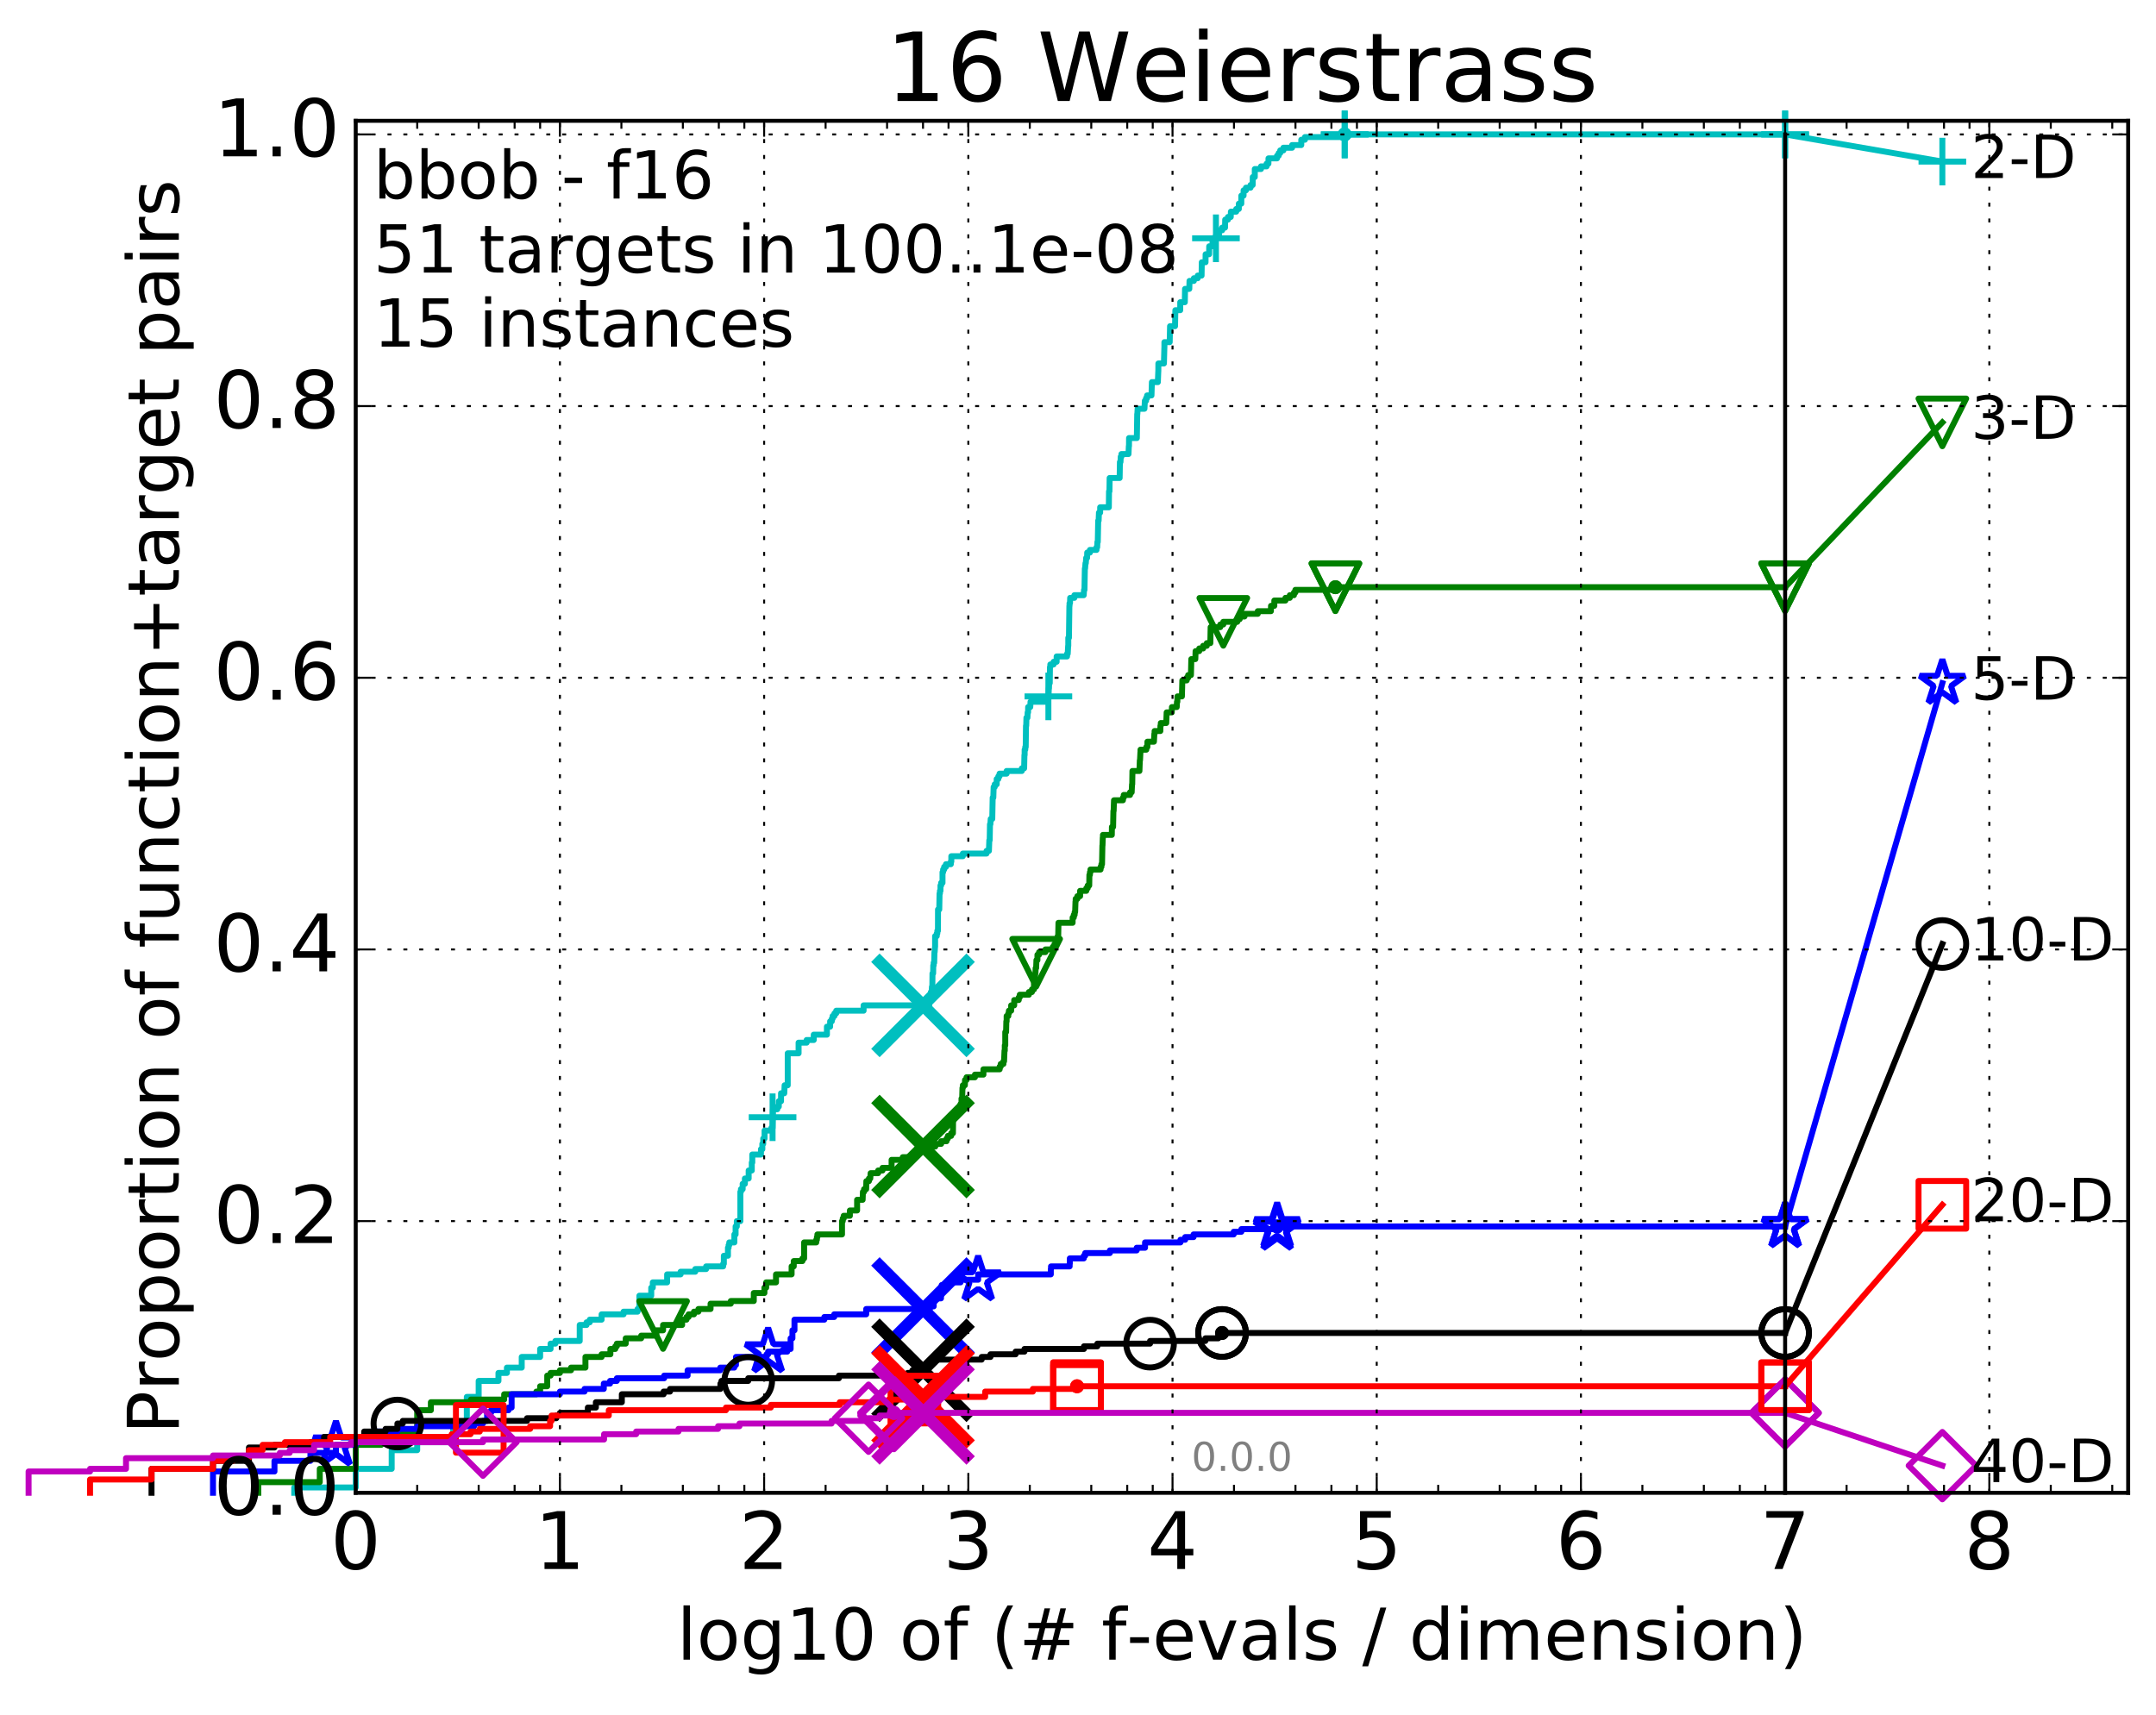<?xml version="1.0" encoding="utf-8" standalone="no"?>
<!DOCTYPE svg PUBLIC "-//W3C//DTD SVG 1.1//EN"
  "http://www.w3.org/Graphics/SVG/1.1/DTD/svg11.dtd">
<!-- Created with matplotlib (http://matplotlib.org/) -->
<svg height="432pt" version="1.1" viewBox="0 0 543 432" width="543pt" xmlns="http://www.w3.org/2000/svg" xmlns:xlink="http://www.w3.org/1999/xlink">
 <defs>
  <style type="text/css">
*{stroke-linecap:butt;stroke-linejoin:round;stroke-miterlimit:100000;}
  </style>
 </defs>
 <g id="figure_1">
  <g id="patch_1">
   <path d="M 0 432.436 
L 543.192 432.436 
L 543.192 0 
L 0 0 
z
" style="fill:#ffffff;"/>
  </g>
  <g id="axes_1">
   <g id="patch_2">
    <path d="M 89.592 376.036 
L 535.992 376.036 
L 535.992 30.436 
L 89.592 30.436 
z
" style="fill:#ffffff;"/>
   </g>
   <g id="line2d_1">
    <defs>
     <path d="M 0 1.5 
C 0.398 1.5 0.779 1.342 1.061 1.061 
C 1.342 0.779 1.5 0.398 1.5 0 
C 1.5 -0.398 1.342 -0.779 1.061 -1.061 
C 0.779 -1.342 0.398 -1.5 0 -1.5 
C -0.398 -1.5 -0.779 -1.342 -1.061 -1.061 
C -1.342 -0.779 -1.5 -0.398 -1.5 0 
C -1.5 0.398 -1.342 0.779 -1.061 1.061 
C -0.779 1.342 -0.398 1.5 0 1.5 
z
" id="m52bfcc7ecb" style="stroke:#00bfbf;stroke-width:0.5;"/>
    </defs>
    <g>
     <use style="fill:#00bfbf;stroke:#00bfbf;stroke-width:0.5;" x="338.668" xlink:href="#m52bfcc7ecb" y="33.858"/>
     <use style="fill:#00bfbf;stroke:#00bfbf;stroke-width:0.5;" x="338.668" xlink:href="#m52bfcc7ecb" y="33.858"/>
    </g>
   </g>
   <g id="line2d_2">
    <path d="M 74.11 376.036 
L 74.11 374.694 
L 89.592 374.694 
L 89.592 369.998 
L 98.648 369.998 
L 98.648 365.301 
L 105.073 365.301 
L 105.073 363.288 
L 114.129 363.288 
L 114.129 358.592 
L 117.572 358.592 
L 117.572 351.882 
L 120.555 351.882 
L 120.555 347.857 
L 125.539 347.857 
L 125.539 345.844 
L 127.667 345.844 
L 127.667 344.502 
L 131.399 344.502 
L 131.399 341.818 
L 136.036 341.818 
L 136.036 339.806 
L 138.667 339.806 
L 138.667 338.464 
L 139.875 338.464 
L 139.875 337.793 
L 146.004 337.793 
L 146.004 333.767 
L 147.723 333.767 
L 147.723 333.096 
L 148.535 333.096 
L 148.535 332.425 
L 151.518 332.425 
L 151.518 331.083 
L 157.053 331.083 
L 157.053 330.412 
L 160.574 330.412 
L 160.574 329.742 
L 161.034 329.742 
L 161.034 326.387 
L 164.017 326.387 
L 164.017 324.374 
L 164.412 324.374 
L 164.412 323.032 
L 168.023 323.032 
L 168.023 321.019 
L 171.418 321.019 
L 171.418 320.348 
L 175.105 320.348 
L 175.105 319.677 
L 177.843 319.677 
L 177.843 319.007 
L 182.129 319.007 
L 182.129 318.336 
L 182.306 318.336 
L 182.306 316.323 
L 183.337 316.323 
L 183.337 314.31 
L 183.504 314.31 
L 183.504 313.639 
L 183.67 313.639 
L 183.67 312.968 
L 184.956 312.968 
L 184.956 310.955 
L 185.266 310.955 
L 185.266 308.942 
L 185.572 308.942 
L 185.572 307.601 
L 186.466 307.601 
L 186.466 300.22 
L 186.611 300.22 
L 186.611 299.549 
L 187.042 299.549 
L 187.042 298.207 
L 187.604 298.207 
L 187.604 296.866 
L 188.555 296.866 
L 188.555 294.853 
L 189.338 294.853 
L 189.338 292.84 
L 189.466 292.84 
L 189.466 290.827 
L 191.653 290.827 
L 191.653 289.485 
L 191.998 289.485 
L 191.998 288.143 
L 192.224 288.143 
L 192.224 286.802 
L 192.56 286.802 
L 192.56 284.789 
L 194.271 284.789 
L 194.271 284.118 
L 194.578 284.118 
L 194.679 279.421 
L 195.764 279.421 
L 195.764 278.75 
L 196.146 278.75 
L 196.146 277.408 
L 196.706 277.408 
L 196.706 275.396 
L 197.522 275.396 
L 197.611 273.383 
L 198.394 273.383 
L 198.394 265.332 
L 201.13 265.332 
L 201.13 262.648 
L 203.155 262.648 
L 203.155 261.977 
L 204.948 261.977 
L 204.948 260.635 
L 208.263 260.635 
L 208.263 258.622 
L 209.073 258.622 
L 209.073 257.28 
L 209.494 257.28 
L 209.494 256.609 
L 209.701 256.609 
L 209.701 255.938 
L 210.16 255.938 
L 210.16 255.267 
L 210.611 255.267 
L 210.611 254.597 
L 217.502 254.597 
L 217.502 253.255 
L 234.031 253.255 
L 234.118 251.242 
L 234.324 251.242 
L 234.324 250.571 
L 234.444 250.571 
L 234.444 249.9 
L 234.647 249.9 
L 234.715 248.558 
L 234.816 248.558 
L 234.849 245.203 
L 235.016 245.203 
L 235.049 243.191 
L 235.148 243.191 
L 235.148 242.52 
L 235.28 242.52 
L 235.346 239.836 
L 235.395 239.836 
L 235.492 238.494 
L 235.509 238.494 
L 235.509 235.81 
L 235.927 235.81 
L 235.927 235.139 
L 236.07 235.139 
L 236.07 234.468 
L 236.228 234.468 
L 236.244 229.101 
L 236.556 229.101 
L 236.633 225.075 
L 236.726 225.075 
L 236.726 224.404 
L 236.864 224.404 
L 236.864 223.062 
L 237.031 223.062 
L 237.031 222.392 
L 237.377 222.392 
L 237.377 219.708 
L 237.526 219.708 
L 237.526 219.037 
L 237.792 219.037 
L 237.792 218.366 
L 238.242 218.366 
L 238.242 217.695 
L 239.472 217.695 
L 239.472 217.024 
L 239.594 217.024 
L 239.594 215.682 
L 242.495 215.682 
L 242.495 215.011 
L 248.465 215.011 
L 248.465 214.34 
L 249.066 214.34 
L 249.163 211.657 
L 249.26 211.657 
L 249.33 207.631 
L 249.435 207.631 
L 249.513 206.289 
L 249.908 206.289 
L 250.011 200.922 
L 250.171 200.922 
L 250.255 198.238 
L 250.531 198.238 
L 250.531 197.567 
L 251.023 197.567 
L 251.023 196.225 
L 251.44 196.225 
L 251.44 195.554 
L 251.741 195.554 
L 251.741 194.883 
L 253.521 194.883 
L 253.521 194.212 
L 257.35 194.212 
L 257.35 193.541 
L 257.935 193.541 
L 258.007 190.187 
L 258.06 190.187 
L 258.06 188.845 
L 258.219 188.845 
L 258.219 188.174 
L 258.331 188.174 
L 258.401 182.806 
L 258.459 182.806 
L 258.511 180.793 
L 258.765 180.793 
L 258.822 179.452 
L 258.925 179.452 
L 258.942 178.11 
L 259.476 178.11 
L 259.542 176.768 
L 263.69 176.768 
L 263.69 176.097 
L 264.042 176.097 
L 264.132 173.413 
L 264.186 173.413 
L 264.226 172.071 
L 264.387 172.071 
L 264.436 168.046 
L 264.53 168.046 
L 264.53 167.375 
L 265.36 167.375 
L 265.36 166.704 
L 266.12 166.704 
L 266.12 165.362 
L 268.737 165.362 
L 268.737 164.691 
L 268.912 164.691 
L 269.021 162.678 
L 269.054 162.678 
L 269.054 160.665 
L 269.219 160.665 
L 269.33 152.614 
L 269.366 152.614 
L 269.366 151.943 
L 269.487 151.943 
L 269.526 150.601 
L 270.591 150.601 
L 270.591 149.93 
L 272.939 149.93 
L 273.021 148.588 
L 273.129 148.588 
L 273.226 143.221 
L 273.283 143.221 
L 273.384 141.879 
L 273.467 141.879 
L 273.559 140.537 
L 273.792 140.537 
L 273.818 139.195 
L 274.503 139.195 
L 274.503 138.524 
L 276.16 138.524 
L 276.16 137.853 
L 276.333 137.853 
L 276.388 136.511 
L 276.482 136.511 
L 276.588 131.144 
L 276.699 131.144 
L 276.773 129.131 
L 277.078 129.131 
L 277.081 127.789 
L 279.266 127.789 
L 279.314 123.764 
L 279.421 123.764 
L 279.469 120.409 
L 281.988 120.409 
L 282.056 116.383 
L 282.202 116.383 
L 282.264 115.041 
L 282.443 115.041 
L 282.443 114.371 
L 284.218 114.371 
L 284.304 112.358 
L 284.343 112.358 
L 284.359 110.345 
L 286.318 110.345 
L 286.414 104.306 
L 286.446 104.306 
L 286.519 102.965 
L 288.237 102.965 
L 288.339 100.952 
L 288.647 100.952 
L 288.647 100.281 
L 288.901 100.281 
L 288.901 99.61 
L 290.004 99.61 
L 290.113 96.255 
L 291.614 96.255 
L 291.718 93.571 
L 291.73 93.571 
L 291.743 91.559 
L 293.142 91.559 
L 293.251 87.533 
L 293.262 87.533 
L 293.262 86.191 
L 294.596 86.191 
L 294.684 82.166 
L 295.938 82.166 
L 296.021 78.14 
L 297.248 78.14 
L 297.252 76.127 
L 298.402 76.127 
L 298.459 72.772 
L 299.531 72.772 
L 299.583 70.76 
L 300.68 70.76 
L 300.68 70.089 
L 301.654 70.089 
L 301.654 69.418 
L 302.623 69.418 
L 302.678 66.063 
L 303.621 66.063 
L 303.636 64.05 
L 304.526 64.05 
L 304.548 62.037 
L 305.362 62.037 
L 305.396 60.025 
L 306.24 60.025 
L 306.24 59.354 
L 307.009 59.354 
L 307.009 58.012 
L 307.811 58.012 
L 307.811 57.341 
L 308.529 57.341 
L 308.571 55.328 
L 309.271 55.328 
L 309.271 54.657 
L 309.971 54.657 
L 310.01 53.315 
L 311.35 53.315 
L 311.35 52.644 
L 312.006 52.644 
L 312.01 51.302 
L 312.626 51.302 
L 312.636 49.29 
L 313.201 49.29 
L 313.206 47.948 
L 313.799 47.948 
L 313.799 47.277 
L 314.96 47.277 
L 314.96 46.606 
L 315.49 46.606 
L 315.511 44.593 
L 316.026 44.593 
L 316.026 42.58 
L 317.586 42.58 
L 317.586 41.909 
L 318.999 41.909 
L 318.999 41.238 
L 319.458 41.238 
L 319.476 39.896 
L 321.619 39.896 
L 321.619 39.226 
L 322.043 39.226 
L 322.043 38.555 
L 322.433 38.555 
L 322.433 37.884 
L 323.229 37.884 
L 323.229 37.213 
L 325.421 37.213 
L 325.421 36.542 
L 327.733 36.542 
L 327.733 35.2 
L 328.655 35.2 
L 328.655 34.529 
L 338.668 34.529 
L 338.668 33.858 
L 449.592 33.858 
L 449.592 33.858 
" style="fill:none;stroke:#00bfbf;stroke-linecap:square;stroke-width:1.5;"/>
   </g>
   <g id="line2d_3">
    <defs>
     <path d="M -6 0 
L 6 0 
M 0 6 
L 0 -6 
" id="mad2876d2fd" style="stroke:#00bfbf;stroke-width:1.5;"/>
    </defs>
    <g>
     <use style="fill:none;stroke:#00bfbf;stroke-width:1.5;" x="194.578" xlink:href="#mad2876d2fd" y="281.434"/>
     <use style="fill:none;stroke:#00bfbf;stroke-width:1.5;" x="264.042" xlink:href="#mad2876d2fd" y="175.426"/>
     <use style="fill:none;stroke:#00bfbf;stroke-width:1.5;" x="306.24" xlink:href="#mad2876d2fd" y="60.025"/>
     <use style="fill:none;stroke:#00bfbf;stroke-width:1.5;" x="338.668" xlink:href="#mad2876d2fd" y="33.858"/>
     <use style="fill:none;stroke:#00bfbf;stroke-width:1.5;" x="338.668" xlink:href="#mad2876d2fd" y="33.858"/>
     <use style="fill:none;stroke:#00bfbf;stroke-width:1.5;" x="449.592" xlink:href="#mad2876d2fd" y="33.858"/>
    </g>
   </g>
   <g id="line2d_4"/>
   <g id="line2d_5">
    <path clip-path="url(#p76972131cd)" d="M 232.468 253.255 
" style="fill:none;stroke:#00bfbf;stroke-linecap:square;"/>
    <defs>
     <path d="M -12 12 
L 12 -12 
M -12 -12 
L 12 12 
" id="m08ef49cbc2" style="stroke:#00bfbf;stroke-width:3.0;"/>
    </defs>
    <g clip-path="url(#p76972131cd)">
     <use style="fill:#00bfbf;stroke:#00bfbf;stroke-width:3.0;" x="232.468" xlink:href="#m08ef49cbc2" y="253.255"/>
    </g>
   </g>
   <g id="line2d_6">
    <defs>
     <path d="M 0 1.5 
C 0.398 1.5 0.779 1.342 1.061 1.061 
C 1.342 0.779 1.5 0.398 1.5 0 
C 1.5 -0.398 1.342 -0.779 1.061 -1.061 
C 0.779 -1.342 0.398 -1.5 0 -1.5 
C -0.398 -1.5 -0.779 -1.342 -1.061 -1.061 
C -1.342 -0.779 -1.5 -0.398 -1.5 0 
C -1.5 0.398 -1.342 0.779 -1.061 1.061 
C -0.779 1.342 -0.398 1.5 0 1.5 
z
" id="mf7bd039925" style="stroke:#008000;stroke-width:0.5;"/>
    </defs>
    <g>
     <use style="fill:#008000;stroke:#008000;stroke-width:0.5;" x="336.328" xlink:href="#mf7bd039925" y="147.917"/>
     <use style="fill:#008000;stroke:#008000;stroke-width:0.5;" x="336.328" xlink:href="#mf7bd039925" y="147.917"/>
    </g>
   </g>
   <g id="line2d_7">
    <path d="M 65.054 376.036 
L 65.054 373.352 
L 80.536 373.352 
L 80.536 369.998 
L 89.592 369.998 
L 89.592 363.959 
L 96.017 363.959 
L 96.017 361.276 
L 105.073 361.276 
L 105.073 355.237 
L 108.516 355.237 
L 108.516 353.224 
L 118.611 353.224 
L 118.611 352.553 
L 126.98 352.553 
L 126.98 351.212 
L 135.086 351.212 
L 135.086 350.541 
L 136.036 350.541 
L 136.036 349.199 
L 137.824 349.199 
L 137.824 346.515 
L 138.667 346.515 
L 138.667 345.844 
L 141.02 345.844 
L 141.02 345.173 
L 143.816 345.173 
L 143.816 344.502 
L 147.446 344.502 
L 147.446 341.818 
L 151.518 341.818 
L 151.518 341.147 
L 153.731 341.147 
L 153.731 339.806 
L 154.961 339.806 
L 154.961 339.135 
L 155.356 339.135 
L 155.356 338.464 
L 157.592 338.464 
L 157.592 337.122 
L 161.486 337.122 
L 161.486 336.451 
L 165.308 336.451 
L 165.308 335.109 
L 166.999 335.109 
L 166.999 333.767 
L 171.796 333.767 
L 171.796 332.425 
L 172.895 332.425 
L 172.895 331.754 
L 173.425 331.754 
L 173.425 331.083 
L 174.779 331.083 
L 174.779 330.412 
L 175.9 330.412 
L 175.9 329.742 
L 178.96 329.742 
L 178.96 328.4 
L 184.053 328.4 
L 184.053 327.729 
L 189.846 327.729 
L 189.846 325.716 
L 192.523 325.716 
L 192.523 324.374 
L 192.964 324.374 
L 192.964 323.032 
L 195.441 323.032 
L 195.441 321.019 
L 199.371 321.019 
L 199.371 319.007 
L 199.911 319.007 
L 199.911 317.665 
L 202.093 317.665 
L 202.093 316.994 
L 202.524 316.994 
L 202.524 312.968 
L 205.577 312.968 
L 205.577 312.297 
L 205.742 312.297 
L 205.742 311.626 
L 205.865 311.626 
L 205.865 310.955 
L 212.064 310.955 
L 212.064 307.601 
L 212.249 307.601 
L 212.249 306.93 
L 212.493 306.93 
L 212.493 306.259 
L 214.047 306.259 
L 214.047 304.917 
L 215.867 304.917 
L 215.867 302.233 
L 217.258 302.233 
L 217.331 300.22 
L 217.623 300.22 
L 217.623 299.549 
L 218.147 299.549 
L 218.194 297.537 
L 218.843 297.537 
L 218.843 296.866 
L 219.183 296.866 
L 219.273 295.524 
L 221.162 295.524 
L 221.162 294.853 
L 222.266 294.853 
L 222.266 294.182 
L 224.555 294.182 
L 224.555 292.169 
L 227.36 292.169 
L 227.36 291.498 
L 229.599 291.498 
L 229.599 290.827 
L 231.152 290.827 
L 231.152 289.485 
L 231.928 289.485 
L 231.928 288.814 
L 235.557 288.814 
L 235.557 288.143 
L 237.041 288.143 
L 237.041 287.472 
L 238.395 287.472 
L 238.395 286.802 
L 238.735 286.802 
L 238.735 286.131 
L 239.554 286.131 
L 239.554 285.46 
L 240.001 285.46 
L 240.054 280.763 
L 241.157 280.763 
L 241.157 279.421 
L 241.934 279.421 
L 241.934 278.079 
L 242.16 278.079 
L 242.16 276.737 
L 242.328 276.737 
L 242.4 274.054 
L 242.503 274.054 
L 242.503 273.383 
L 243.004 273.383 
L 243.043 272.041 
L 243.426 272.041 
L 243.426 271.37 
L 245.541 271.37 
L 245.541 270.699 
L 247.681 270.699 
L 247.681 269.357 
L 251.772 269.357 
L 251.772 268.686 
L 252.032 268.686 
L 252.032 268.015 
L 252.714 268.015 
L 252.714 267.344 
L 252.879 267.344 
L 252.988 264.661 
L 253.062 264.661 
L 253.062 263.319 
L 253.18 263.319 
L 253.18 259.964 
L 253.39 259.964 
L 253.449 257.28 
L 253.526 257.28 
L 253.526 255.938 
L 253.947 255.938 
L 253.947 255.267 
L 254.094 255.267 
L 254.094 254.597 
L 254.666 254.597 
L 254.666 253.255 
L 255.429 253.255 
L 255.438 251.913 
L 256.576 251.913 
L 256.576 251.242 
L 256.827 251.242 
L 256.827 250.571 
L 259.134 250.571 
L 259.134 249.9 
L 259.896 249.9 
L 259.896 249.229 
L 260.41 249.229 
L 260.41 247.887 
L 260.625 247.887 
L 260.723 245.203 
L 260.786 245.203 
L 260.828 243.862 
L 260.957 243.862 
L 261.03 241.849 
L 261.284 241.849 
L 261.284 240.507 
L 261.7 240.507 
L 261.7 239.836 
L 263.297 239.836 
L 263.297 239.165 
L 265.17 239.165 
L 265.17 238.494 
L 265.565 238.494 
L 265.565 237.823 
L 266.199 237.823 
L 266.199 236.481 
L 266.393 236.481 
L 266.393 235.81 
L 266.515 235.81 
L 266.58 232.456 
L 270.139 232.456 
L 270.152 231.114 
L 270.444 231.114 
L 270.444 230.443 
L 270.656 230.443 
L 270.656 229.772 
L 270.779 229.772 
L 270.869 227.088 
L 270.915 227.088 
L 270.915 226.417 
L 271.348 226.417 
L 271.348 225.746 
L 272.034 225.746 
L 272.034 224.404 
L 273.591 224.404 
L 273.591 223.733 
L 273.944 223.733 
L 273.944 223.062 
L 274.325 223.062 
L 274.37 220.379 
L 274.505 220.379 
L 274.505 219.708 
L 274.635 219.708 
L 274.635 219.037 
L 277.185 219.037 
L 277.185 218.366 
L 277.398 218.366 
L 277.398 217.695 
L 277.55 217.695 
L 277.644 212.998 
L 277.67 212.998 
L 277.744 210.986 
L 277.783 210.986 
L 277.783 210.315 
L 280.014 210.315 
L 280.041 208.302 
L 280.34 208.302 
L 280.419 204.276 
L 280.477 204.276 
L 280.57 201.592 
L 282.816 201.592 
L 282.816 200.922 
L 283.022 200.922 
L 283.022 200.251 
L 284.609 200.251 
L 284.609 199.58 
L 285.017 199.58 
L 285.11 197.567 
L 285.157 197.567 
L 285.21 194.212 
L 286.971 194.212 
L 287.072 191.528 
L 287.118 191.528 
L 287.217 189.516 
L 287.243 189.516 
L 287.243 188.845 
L 288.703 188.845 
L 288.703 188.174 
L 288.973 188.174 
L 288.985 186.832 
L 290.623 186.832 
L 290.732 184.819 
L 290.791 184.819 
L 290.791 184.148 
L 292.238 184.148 
L 292.262 182.806 
L 292.353 182.806 
L 292.353 182.135 
L 293.725 182.135 
L 293.83 179.452 
L 295.119 179.452 
L 295.16 178.11 
L 296.364 178.11 
L 296.431 176.768 
L 296.524 176.768 
L 296.543 175.426 
L 297.67 175.426 
L 297.777 171.4 
L 298.879 171.4 
L 298.879 170.729 
L 299.243 170.729 
L 299.243 170.058 
L 299.945 170.058 
L 300.041 166.033 
L 301.047 166.033 
L 301.114 164.02 
L 302.036 164.02 
L 302.036 163.349 
L 303.021 163.349 
L 303.021 162.678 
L 303.936 162.678 
L 303.936 162.007 
L 304.829 162.007 
L 304.906 157.982 
L 307.329 157.982 
L 307.329 157.311 
L 308.098 157.311 
L 308.098 156.64 
L 311.615 156.64 
L 311.615 155.969 
L 312.231 155.969 
L 312.231 155.298 
L 313.435 155.298 
L 313.435 154.627 
L 316.774 154.627 
L 316.774 153.956 
L 320.085 153.956 
L 320.111 152.614 
L 320.945 152.614 
L 320.945 151.272 
L 323.748 151.272 
L 323.748 150.601 
L 324.847 150.601 
L 324.847 149.93 
L 325.884 149.93 
L 325.884 149.259 
L 326.248 149.259 
L 326.248 148.588 
L 336.328 148.588 
L 336.328 147.917 
L 449.592 147.917 
L 449.592 147.917 
" style="fill:none;stroke:#008000;stroke-linecap:square;stroke-width:1.5;"/>
   </g>
   <g id="line2d_8">
    <defs>
     <path d="M -0 6 
L 6 -6 
L -6 -6 
z
" id="me139fd4945" style="stroke:#008000;stroke-linejoin:miter;stroke-width:1.5;"/>
    </defs>
    <g>
     <use style="fill:none;stroke:#008000;stroke-linejoin:miter;stroke-width:1.5;" x="166.999" xlink:href="#me139fd4945" y="333.767"/>
     <use style="fill:none;stroke:#008000;stroke-linejoin:miter;stroke-width:1.5;" x="260.957" xlink:href="#me139fd4945" y="242.52"/>
     <use style="fill:none;stroke:#008000;stroke-linejoin:miter;stroke-width:1.5;" x="308.098" xlink:href="#me139fd4945" y="156.64"/>
     <use style="fill:none;stroke:#008000;stroke-linejoin:miter;stroke-width:1.5;" x="336.328" xlink:href="#me139fd4945" y="147.917"/>
     <use style="fill:none;stroke:#008000;stroke-linejoin:miter;stroke-width:1.5;" x="336.328" xlink:href="#me139fd4945" y="147.917"/>
     <use style="fill:none;stroke:#008000;stroke-linejoin:miter;stroke-width:1.5;" x="449.592" xlink:href="#me139fd4945" y="147.917"/>
    </g>
   </g>
   <g id="line2d_9"/>
   <g id="line2d_10">
    <path clip-path="url(#p76972131cd)" d="M 232.468 288.814 
" style="fill:none;stroke:#008000;stroke-linecap:square;"/>
    <defs>
     <path d="M -12 12 
L 12 -12 
M -12 -12 
L 12 12 
" id="m240f19f865" style="stroke:#008000;stroke-width:3.0;"/>
    </defs>
    <g clip-path="url(#p76972131cd)">
     <use style="fill:#008000;stroke:#008000;stroke-width:3.0;" x="232.468" xlink:href="#m240f19f865" y="288.814"/>
    </g>
   </g>
   <g id="line2d_11">
    <defs>
     <path d="M 0 1.5 
C 0.398 1.5 0.779 1.342 1.061 1.061 
C 1.342 0.779 1.5 0.398 1.5 0 
C 1.5 -0.398 1.342 -0.779 1.061 -1.061 
C 0.779 -1.342 0.398 -1.5 0 -1.5 
C -0.398 -1.5 -0.779 -1.342 -1.061 -1.061 
C -1.342 -0.779 -1.5 -0.398 -1.5 0 
C -1.5 0.398 -1.342 0.779 -1.061 1.061 
C -0.779 1.342 -0.398 1.5 0 1.5 
z
" id="mfdcaf2525d" style="stroke:#0000ff;stroke-width:0.5;"/>
    </defs>
    <g>
     <use style="fill:#0000ff;stroke:#0000ff;stroke-width:0.5;" x="321.655" xlink:href="#mfdcaf2525d" y="308.942"/>
     <use style="fill:#0000ff;stroke:#0000ff;stroke-width:0.5;" x="321.655" xlink:href="#mfdcaf2525d" y="308.942"/>
    </g>
   </g>
   <g id="line2d_12">
    <path d="M 53.645 376.036 
L 53.645 370.669 
L 69.126 370.669 
L 69.126 367.985 
L 78.182 367.985 
L 78.182 365.972 
L 84.608 365.972 
L 84.608 363.959 
L 89.592 363.959 
L 89.592 362.617 
L 93.664 362.617 
L 93.664 360.605 
L 100.089 360.605 
L 100.089 359.934 
L 105.073 359.934 
L 105.073 359.263 
L 119.409 359.263 
L 119.409 358.592 
L 121.644 358.592 
L 121.644 357.921 
L 122.684 357.921 
L 122.684 355.908 
L 123.676 355.908 
L 123.676 355.237 
L 128.07 355.237 
L 128.07 354.566 
L 128.854 354.566 
L 128.854 351.212 
L 141.02 351.212 
L 141.02 350.541 
L 147.221 350.541 
L 147.221 349.87 
L 152.069 349.87 
L 152.069 348.528 
L 153.647 348.528 
L 153.647 347.857 
L 155.356 347.857 
L 155.356 347.186 
L 167.277 347.186 
L 167.277 346.515 
L 173.179 346.515 
L 173.179 345.173 
L 181.409 345.173 
L 181.409 344.502 
L 184.925 344.502 
L 184.925 343.831 
L 185.358 343.831 
L 185.358 341.818 
L 193.066 341.818 
L 193.066 341.147 
L 193.453 341.147 
L 193.453 340.477 
L 198.274 340.477 
L 198.274 339.806 
L 199.119 339.806 
L 199.119 337.122 
L 199.578 337.122 
L 199.578 335.109 
L 200.091 335.109 
L 200.091 332.425 
L 207.615 332.425 
L 207.615 331.754 
L 210.1 331.754 
L 210.1 331.083 
L 218.161 331.083 
L 218.161 329.742 
L 234.194 329.742 
L 234.194 329.071 
L 235.158 329.071 
L 235.158 327.058 
L 236.995 327.058 
L 236.995 325.045 
L 237.176 325.045 
L 237.176 323.703 
L 238.815 323.703 
L 238.815 323.032 
L 241.923 323.032 
L 241.923 322.361 
L 246.353 322.361 
L 246.353 321.019 
L 264.652 321.019 
L 264.652 319.677 
L 264.704 319.677 
L 264.704 319.007 
L 269.397 319.007 
L 269.397 318.336 
L 269.439 318.336 
L 269.439 316.994 
L 272.959 316.994 
L 272.959 316.323 
L 273.308 316.323 
L 273.308 315.652 
L 279.531 315.652 
L 279.531 314.981 
L 286.284 314.981 
L 286.284 314.31 
L 288.383 314.31 
L 288.383 312.968 
L 297.302 312.968 
L 297.302 312.297 
L 298.495 312.297 
L 298.495 311.626 
L 300.604 311.626 
L 300.604 310.955 
L 310.715 310.955 
L 310.715 310.284 
L 312.645 310.284 
L 312.645 309.613 
L 321.655 309.613 
L 321.655 308.942 
L 449.592 308.942 
" style="fill:none;stroke:#0000ff;stroke-linecap:square;stroke-width:1.5;"/>
   </g>
   <g id="line2d_13">
    <defs>
     <path d="M 0 -6 
L -1.347 -1.854 
L -5.706 -1.854 
L -2.18 0.708 
L -3.527 4.854 
L -0 2.292 
L 3.527 4.854 
L 2.18 0.708 
L 5.706 -1.854 
L 1.347 -1.854 
z
" id="m87393b2129" style="stroke:#0000ff;stroke-linejoin:bevel;stroke-width:1.5;"/>
    </defs>
    <g>
     <use style="fill:none;stroke:#0000ff;stroke-linejoin:bevel;stroke-width:1.5;" x="84.608" xlink:href="#m87393b2129" y="363.959"/>
     <use style="fill:none;stroke:#0000ff;stroke-linejoin:bevel;stroke-width:1.5;" x="193.453" xlink:href="#m87393b2129" y="340.477"/>
     <use style="fill:none;stroke:#0000ff;stroke-linejoin:bevel;stroke-width:1.5;" x="246.353" xlink:href="#m87393b2129" y="322.361"/>
     <use style="fill:none;stroke:#0000ff;stroke-linejoin:bevel;stroke-width:1.5;" x="321.655" xlink:href="#m87393b2129" y="309.613"/>
     <use style="fill:none;stroke:#0000ff;stroke-linejoin:bevel;stroke-width:1.5;" x="321.655" xlink:href="#m87393b2129" y="308.942"/>
     <use style="fill:none;stroke:#0000ff;stroke-linejoin:bevel;stroke-width:1.5;" x="449.592" xlink:href="#m87393b2129" y="308.942"/>
    </g>
   </g>
   <g id="line2d_14"/>
   <g id="line2d_15">
    <path clip-path="url(#p76972131cd)" d="M 232.468 329.742 
" style="fill:none;stroke:#0000ff;stroke-linecap:square;"/>
    <defs>
     <path d="M -12 12 
L 12 -12 
M -12 -12 
L 12 12 
" id="mddd4eaf00e" style="stroke:#0000ff;stroke-width:3.0;"/>
    </defs>
    <g clip-path="url(#p76972131cd)">
     <use style="fill:#0000ff;stroke:#0000ff;stroke-width:3.0;" x="232.468" xlink:href="#mddd4eaf00e" y="329.742"/>
    </g>
   </g>
   <g id="line2d_16">
    <defs>
     <path d="M 0 1.5 
C 0.398 1.5 0.779 1.342 1.061 1.061 
C 1.342 0.779 1.5 0.398 1.5 0 
C 1.5 -0.398 1.342 -0.779 1.061 -1.061 
C 0.779 -1.342 0.398 -1.5 0 -1.5 
C -0.398 -1.5 -0.779 -1.342 -1.061 -1.061 
C -1.342 -0.779 -1.5 -0.398 -1.5 0 
C -1.5 0.398 -1.342 0.779 -1.061 1.061 
C -0.779 1.342 -0.398 1.5 0 1.5 
z
" id="m9d972279eb" style="stroke:#000000;stroke-width:0.5;"/>
    </defs>
    <g>
     <use style="stroke:#000000;stroke-width:0.5;" x="307.784" xlink:href="#m9d972279eb" y="335.78"/>
     <use style="stroke:#000000;stroke-width:0.5;" x="307.784" xlink:href="#m9d972279eb" y="335.78"/>
    </g>
   </g>
   <g id="line2d_17">
    <path d="M 38.163 376.036 
L 38.163 369.998 
L 53.645 369.998 
L 53.645 367.985 
L 62.701 367.985 
L 62.701 364.63 
L 69.126 364.63 
L 69.126 363.959 
L 78.182 363.959 
L 78.182 363.288 
L 81.625 363.288 
L 81.625 361.947 
L 91.72 361.947 
L 91.72 360.605 
L 97.107 360.605 
L 97.107 359.934 
L 100.089 359.934 
L 100.089 358.592 
L 101.443 358.592 
L 101.443 357.921 
L 132.732 357.921 
L 132.732 357.25 
L 140.108 357.25 
L 140.108 356.579 
L 141.02 356.579 
L 141.02 355.908 
L 148.052 355.908 
L 148.052 354.566 
L 150.076 354.566 
L 150.076 353.224 
L 156.613 353.224 
L 156.613 351.212 
L 167.139 351.212 
L 167.139 350.541 
L 168.744 350.541 
L 168.744 349.87 
L 181.445 349.87 
L 181.445 348.528 
L 181.7 348.528 
L 181.7 347.857 
L 188.448 347.857 
L 188.448 347.186 
L 211.284 347.186 
L 211.284 346.515 
L 228.6 346.515 
L 228.6 345.844 
L 229.786 345.844 
L 229.786 345.173 
L 233.204 345.173 
L 233.204 344.502 
L 233.636 344.502 
L 233.636 343.16 
L 235.381 343.16 
L 235.381 342.489 
L 247.24 342.489 
L 247.24 341.818 
L 249.454 341.818 
L 249.454 341.147 
L 255.789 341.147 
L 255.789 340.477 
L 258.02 340.477 
L 258.02 339.806 
L 273 339.806 
L 273 339.135 
L 276.37 339.135 
L 276.37 338.464 
L 289.649 338.464 
L 289.649 337.793 
L 303.58 337.793 
L 303.58 337.122 
L 306.843 337.122 
L 306.843 336.451 
L 307.784 336.451 
L 307.784 335.78 
L 449.592 335.78 
" style="fill:none;stroke:#000000;stroke-linecap:square;stroke-width:1.5;"/>
   </g>
   <g id="line2d_18">
    <defs>
     <path d="M 0 6 
C 1.591 6 3.117 5.368 4.243 4.243 
C 5.368 3.117 6 1.591 6 0 
C 6 -1.591 5.368 -3.117 4.243 -4.243 
C 3.117 -5.368 1.591 -6 0 -6 
C -1.591 -6 -3.117 -5.368 -4.243 -4.243 
C -5.368 -3.117 -6 -1.591 -6 0 
C -6 1.591 -5.368 3.117 -4.243 4.243 
C -3.117 5.368 -1.591 6 0 6 
z
" id="ma7d48f29c0" style="stroke:#000000;stroke-width:1.5;"/>
    </defs>
    <g>
     <use style="fill:none;stroke:#000000;stroke-width:1.5;" x="100.089" xlink:href="#ma7d48f29c0" y="358.592"/>
     <use style="fill:none;stroke:#000000;stroke-width:1.5;" x="188.448" xlink:href="#ma7d48f29c0" y="347.857"/>
     <use style="fill:none;stroke:#000000;stroke-width:1.5;" x="289.649" xlink:href="#ma7d48f29c0" y="338.464"/>
     <use style="fill:none;stroke:#000000;stroke-width:1.5;" x="307.784" xlink:href="#ma7d48f29c0" y="335.78"/>
     <use style="fill:none;stroke:#000000;stroke-width:1.5;" x="307.784" xlink:href="#ma7d48f29c0" y="335.78"/>
     <use style="fill:none;stroke:#000000;stroke-width:1.5;" x="449.592" xlink:href="#ma7d48f29c0" y="335.78"/>
    </g>
   </g>
   <g id="line2d_19"/>
   <g id="line2d_20">
    <path clip-path="url(#p76972131cd)" d="M 232.468 345.173 
" style="fill:none;stroke:#000000;stroke-linecap:square;"/>
    <defs>
     <path d="M -12 12 
L 12 -12 
M -12 -12 
L 12 12 
" id="m361f7c14ec" style="stroke:#000000;stroke-width:3.0;"/>
    </defs>
    <g clip-path="url(#p76972131cd)">
     <use style="stroke:#000000;stroke-width:3.0;" x="232.468" xlink:href="#m361f7c14ec" y="345.173"/>
    </g>
   </g>
   <g id="line2d_21">
    <defs>
     <path d="M 0 1.5 
C 0.398 1.5 0.779 1.342 1.061 1.061 
C 1.342 0.779 1.5 0.398 1.5 0 
C 1.5 -0.398 1.342 -0.779 1.061 -1.061 
C 0.779 -1.342 0.398 -1.5 0 -1.5 
C -0.398 -1.5 -0.779 -1.342 -1.061 -1.061 
C -1.342 -0.779 -1.5 -0.398 -1.5 0 
C -1.5 0.398 -1.342 0.779 -1.061 1.061 
C -0.779 1.342 -0.398 1.5 0 1.5 
z
" id="m5b8b295e57" style="stroke:#ff0000;stroke-width:0.5;"/>
    </defs>
    <g>
     <use style="fill:#ff0000;stroke:#ff0000;stroke-width:0.5;" x="271.257" xlink:href="#m5b8b295e57" y="349.199"/>
     <use style="fill:#ff0000;stroke:#ff0000;stroke-width:0.5;" x="271.257" xlink:href="#m5b8b295e57" y="349.199"/>
    </g>
   </g>
   <g id="line2d_22">
    <path d="M 22.682 376.036 
L 22.682 372.682 
L 38.163 372.682 
L 38.163 369.998 
L 53.645 369.998 
L 53.645 367.985 
L 58.629 367.985 
L 58.629 367.314 
L 62.701 367.314 
L 62.701 365.301 
L 66.144 365.301 
L 66.144 363.959 
L 71.757 363.959 
L 71.757 363.288 
L 83.166 363.288 
L 83.166 361.947 
L 113.754 361.947 
L 113.754 361.276 
L 118.51 361.276 
L 118.51 360.605 
L 120.832 360.605 
L 120.832 359.934 
L 133.527 359.934 
L 133.527 359.263 
L 138.543 359.263 
L 138.543 357.921 
L 138.914 357.921 
L 138.914 356.579 
L 153.327 356.579 
L 153.327 355.237 
L 182.827 355.237 
L 182.827 354.566 
L 194.126 354.566 
L 194.126 353.895 
L 211.485 353.895 
L 211.485 353.224 
L 223.802 353.224 
L 223.802 352.553 
L 230.286 352.553 
L 230.286 351.882 
L 248.118 351.882 
L 248.118 350.541 
L 260.13 350.541 
L 260.13 349.87 
L 271.257 349.87 
L 271.257 349.199 
L 449.592 349.199 
" style="fill:none;stroke:#ff0000;stroke-linecap:square;stroke-width:1.5;"/>
   </g>
   <g id="line2d_23">
    <defs>
     <path d="M -6 6 
L 6 6 
L 6 -6 
L -6 -6 
z
" id="mad77f5df66" style="stroke:#ff0000;stroke-linejoin:miter;stroke-width:1.5;"/>
    </defs>
    <g>
     <use style="fill:none;stroke:#ff0000;stroke-linejoin:miter;stroke-width:1.5;" x="120.832" xlink:href="#mad77f5df66" y="359.934"/>
     <use style="fill:none;stroke:#ff0000;stroke-linejoin:miter;stroke-width:1.5;" x="230.286" xlink:href="#mad77f5df66" y="352.553"/>
     <use style="fill:none;stroke:#ff0000;stroke-linejoin:miter;stroke-width:1.5;" x="271.257" xlink:href="#mad77f5df66" y="349.87"/>
     <use style="fill:none;stroke:#ff0000;stroke-linejoin:miter;stroke-width:1.5;" x="271.257" xlink:href="#mad77f5df66" y="349.199"/>
     <use style="fill:none;stroke:#ff0000;stroke-linejoin:miter;stroke-width:1.5;" x="271.257" xlink:href="#mad77f5df66" y="349.199"/>
     <use style="fill:none;stroke:#ff0000;stroke-linejoin:miter;stroke-width:1.5;" x="449.592" xlink:href="#mad77f5df66" y="349.199"/>
    </g>
   </g>
   <g id="line2d_24"/>
   <g id="line2d_25">
    <path clip-path="url(#p76972131cd)" d="M 232.468 351.882 
" style="fill:none;stroke:#ff0000;stroke-linecap:square;"/>
    <defs>
     <path d="M -12 12 
L 12 -12 
M -12 -12 
L 12 12 
" id="mc7cfa02191" style="stroke:#ff0000;stroke-width:3.0;"/>
    </defs>
    <g clip-path="url(#p76972131cd)">
     <use style="fill:#ff0000;stroke:#ff0000;stroke-width:3.0;" x="232.468" xlink:href="#mc7cfa02191" y="351.882"/>
    </g>
   </g>
   <g id="line2d_26">
    <defs>
     <path d="M 0 1.5 
C 0.398 1.5 0.779 1.342 1.061 1.061 
C 1.342 0.779 1.5 0.398 1.5 0 
C 1.5 -0.398 1.342 -0.779 1.061 -1.061 
C 0.779 -1.342 0.398 -1.5 0 -1.5 
C -0.398 -1.5 -0.779 -1.342 -1.061 -1.061 
C -1.342 -0.779 -1.5 -0.398 -1.5 0 
C -1.5 0.398 -1.342 0.779 -1.061 1.061 
C -0.779 1.342 -0.398 1.5 0 1.5 
z
" id="m618c445f9e" style="stroke:#bf00bf;stroke-width:0.5;"/>
    </defs>
    <g>
     <use style="fill:#bf00bf;stroke:#bf00bf;stroke-width:0.5;" x="225.151" xlink:href="#m618c445f9e" y="355.908"/>
     <use style="fill:#bf00bf;stroke:#bf00bf;stroke-width:0.5;" x="225.151" xlink:href="#m618c445f9e" y="355.908"/>
    </g>
   </g>
   <g id="line2d_27">
    <path d="M 7.2 376.036 
L 7.2 370.669 
L 22.682 370.669 
L 22.682 369.998 
L 31.738 369.998 
L 31.738 367.314 
L 53.645 367.314 
L 53.645 366.643 
L 70.48 366.643 
L 70.48 365.972 
L 72.964 365.972 
L 72.964 365.301 
L 79.094 365.301 
L 79.094 363.959 
L 88.446 363.959 
L 88.446 363.288 
L 121.644 363.288 
L 121.644 362.617 
L 152.137 362.617 
L 152.137 361.276 
L 160.222 361.276 
L 160.222 360.605 
L 170.882 360.605 
L 170.882 359.934 
L 180.853 359.934 
L 180.853 359.263 
L 186.238 359.263 
L 186.238 358.592 
L 209.436 358.592 
L 209.436 357.921 
L 218.745 357.921 
L 218.745 357.25 
L 221.53 357.25 
L 221.53 356.579 
L 225.151 356.579 
L 225.151 355.908 
L 449.592 355.908 
" style="fill:none;stroke:#bf00bf;stroke-linecap:square;stroke-width:1.5;"/>
   </g>
   <g id="line2d_28">
    <defs>
     <path d="M -0 8.485 
L 8.485 0 
L 0 -8.485 
L -8.485 -0 
z
" id="m956da3ed5c" style="stroke:#bf00bf;stroke-linejoin:miter;stroke-width:1.5;"/>
    </defs>
    <g>
     <use style="fill:none;stroke:#bf00bf;stroke-linejoin:miter;stroke-width:1.5;" x="121.644" xlink:href="#m956da3ed5c" y="363.288"/>
     <use style="fill:none;stroke:#bf00bf;stroke-linejoin:miter;stroke-width:1.5;" x="218.745" xlink:href="#m956da3ed5c" y="357.25"/>
     <use style="fill:none;stroke:#bf00bf;stroke-linejoin:miter;stroke-width:1.5;" x="225.151" xlink:href="#m956da3ed5c" y="356.579"/>
     <use style="fill:none;stroke:#bf00bf;stroke-linejoin:miter;stroke-width:1.5;" x="225.151" xlink:href="#m956da3ed5c" y="355.908"/>
     <use style="fill:none;stroke:#bf00bf;stroke-linejoin:miter;stroke-width:1.5;" x="225.151" xlink:href="#m956da3ed5c" y="355.908"/>
     <use style="fill:none;stroke:#bf00bf;stroke-linejoin:miter;stroke-width:1.5;" x="449.592" xlink:href="#m956da3ed5c" y="355.908"/>
    </g>
   </g>
   <g id="line2d_29"/>
   <g id="line2d_30">
    <path clip-path="url(#p76972131cd)" d="M 232.468 355.908 
" style="fill:none;stroke:#bf00bf;stroke-linecap:square;"/>
    <defs>
     <path d="M -12 12 
L 12 -12 
M -12 -12 
L 12 12 
" id="m43860aa28e" style="stroke:#bf00bf;stroke-width:3.0;"/>
    </defs>
    <g clip-path="url(#p76972131cd)">
     <use style="fill:#bf00bf;stroke:#bf00bf;stroke-width:3.0;" x="232.468" xlink:href="#m43860aa28e" y="355.908"/>
    </g>
   </g>
   <g id="line2d_31">
    <path d="M 449.592 355.908 
L 489.192 369.193 
" style="fill:none;stroke:#bf00bf;stroke-linecap:square;stroke-width:1.5;"/>
    <g>
     <use style="fill:none;stroke:#bf00bf;stroke-linejoin:miter;stroke-width:1.5;" x="449.592" xlink:href="#m956da3ed5c" y="355.908"/>
     <use style="fill:none;stroke:#bf00bf;stroke-linejoin:miter;stroke-width:1.5;" x="489.192" xlink:href="#m956da3ed5c" y="369.193"/>
    </g>
   </g>
   <g id="line2d_32">
    <path d="M 449.592 349.199 
L 489.192 303.494 
" style="fill:none;stroke:#ff0000;stroke-linecap:square;stroke-width:1.5;"/>
    <g>
     <use style="fill:none;stroke:#ff0000;stroke-linejoin:miter;stroke-width:1.5;" x="449.592" xlink:href="#mad77f5df66" y="349.199"/>
     <use style="fill:none;stroke:#ff0000;stroke-linejoin:miter;stroke-width:1.5;" x="489.192" xlink:href="#mad77f5df66" y="303.494"/>
    </g>
   </g>
   <g id="line2d_33">
    <path d="M 449.592 335.78 
L 489.192 237.796 
" style="fill:none;stroke:#000000;stroke-linecap:square;stroke-width:1.5;"/>
    <g>
     <use style="fill:none;stroke:#000000;stroke-width:1.5;" x="449.592" xlink:href="#ma7d48f29c0" y="335.78"/>
     <use style="fill:none;stroke:#000000;stroke-width:1.5;" x="489.192" xlink:href="#ma7d48f29c0" y="237.796"/>
    </g>
   </g>
   <g id="line2d_34">
    <path d="M 449.592 308.942 
L 489.192 172.098 
" style="fill:none;stroke:#0000ff;stroke-linecap:square;stroke-width:1.5;"/>
    <g>
     <use style="fill:none;stroke:#0000ff;stroke-linejoin:bevel;stroke-width:1.5;" x="449.592" xlink:href="#m87393b2129" y="308.942"/>
     <use style="fill:none;stroke:#0000ff;stroke-linejoin:bevel;stroke-width:1.5;" x="489.192" xlink:href="#m87393b2129" y="172.098"/>
    </g>
   </g>
   <g id="line2d_35">
    <path d="M 449.592 147.917 
L 489.192 106.4 
" style="fill:none;stroke:#008000;stroke-linecap:square;stroke-width:1.5;"/>
    <g>
     <use style="fill:none;stroke:#008000;stroke-linejoin:miter;stroke-width:1.5;" x="449.592" xlink:href="#me139fd4945" y="147.917"/>
     <use style="fill:none;stroke:#008000;stroke-linejoin:miter;stroke-width:1.5;" x="489.192" xlink:href="#me139fd4945" y="106.4"/>
    </g>
   </g>
   <g id="line2d_36">
    <path d="M 449.592 33.858 
L 489.192 40.702 
" style="fill:none;stroke:#00bfbf;stroke-linecap:square;stroke-width:1.5;"/>
    <g>
     <use style="fill:none;stroke:#00bfbf;stroke-width:1.5;" x="449.592" xlink:href="#mad2876d2fd" y="33.858"/>
     <use style="fill:none;stroke:#00bfbf;stroke-width:1.5;" x="489.192" xlink:href="#mad2876d2fd" y="40.702"/>
    </g>
   </g>
   <g id="line2d_37">
    <path d="M 449.592 376.036 
L 449.592 33.858 
" style="fill:none;stroke:#000000;stroke-linecap:square;"/>
   </g>
   <g id="patch_3">
    <path d="M 89.592 30.436 
L 535.992 30.436 
" style="fill:none;stroke:#000000;stroke-linecap:square;stroke-linejoin:miter;"/>
   </g>
   <g id="patch_4">
    <path d="M 535.992 376.036 
L 535.992 30.436 
" style="fill:none;stroke:#000000;stroke-linecap:square;stroke-linejoin:miter;"/>
   </g>
   <g id="patch_5">
    <path d="M 89.592 376.036 
L 535.992 376.036 
" style="fill:none;stroke:#000000;stroke-linecap:square;stroke-linejoin:miter;"/>
   </g>
   <g id="patch_6">
    <path d="M 89.592 376.036 
L 89.592 30.436 
" style="fill:none;stroke:#000000;stroke-linecap:square;stroke-linejoin:miter;"/>
   </g>
   <g id="matplotlib.axis_1">
    <g id="xtick_1">
     <g id="line2d_38">
      <path clip-path="url(#p76972131cd)" d="M 89.592 376.036 
L 89.592 30.436 
" style="fill:none;stroke:#000000;stroke-dasharray:1,3;stroke-dashoffset:0.0;stroke-width:0.5;"/>
     </g>
     <g id="line2d_39">
      <defs>
       <path d="M 0 0 
L 0 -4 
" id="m79603bad8f" style="stroke:#000000;stroke-width:0.5;"/>
      </defs>
      <g>
       <use style="stroke:#000000;stroke-width:0.5;" x="89.592" xlink:href="#m79603bad8f" y="376.036"/>
      </g>
     </g>
     <g id="line2d_40">
      <defs>
       <path d="M 0 0 
L 0 4 
" id="m1ae098982f" style="stroke:#000000;stroke-width:0.5;"/>
      </defs>
      <g>
       <use style="stroke:#000000;stroke-width:0.5;" x="89.592" xlink:href="#m1ae098982f" y="30.436"/>
      </g>
     </g>
     <g id="text_1">
      <!-- 0 -->
      <defs>
       <path d="M 31.781 66.406 
Q 24.172 66.406 20.328 58.906 
Q 16.5 51.422 16.5 36.375 
Q 16.5 21.391 20.328 13.891 
Q 24.172 6.391 31.781 6.391 
Q 39.453 6.391 43.281 13.891 
Q 47.125 21.391 47.125 36.375 
Q 47.125 51.422 43.281 58.906 
Q 39.453 66.406 31.781 66.406 
M 31.781 74.219 
Q 44.047 74.219 50.516 64.516 
Q 56.984 54.828 56.984 36.375 
Q 56.984 17.969 50.516 8.266 
Q 44.047 -1.422 31.781 -1.422 
Q 19.531 -1.422 13.062 8.266 
Q 6.594 17.969 6.594 36.375 
Q 6.594 54.828 13.062 64.516 
Q 19.531 74.219 31.781 74.219 
" id="BitstreamVeraSans-Roman-30"/>
      </defs>
      <g transform="translate(83.229 395.233)scale(0.2 -0.2)">
       <use xlink:href="#BitstreamVeraSans-Roman-30"/>
      </g>
     </g>
    </g>
    <g id="xtick_2">
     <g id="line2d_41">
      <path clip-path="url(#p76972131cd)" d="M 141.02 376.036 
L 141.02 30.436 
" style="fill:none;stroke:#000000;stroke-dasharray:1,3;stroke-dashoffset:0.0;stroke-width:0.5;"/>
     </g>
     <g id="line2d_42">
      <g>
       <use style="stroke:#000000;stroke-width:0.5;" x="141.02" xlink:href="#m79603bad8f" y="376.036"/>
      </g>
     </g>
     <g id="line2d_43">
      <g>
       <use style="stroke:#000000;stroke-width:0.5;" x="141.02" xlink:href="#m1ae098982f" y="30.436"/>
      </g>
     </g>
     <g id="text_2">
      <!-- 1 -->
      <defs>
       <path d="M 12.406 8.297 
L 28.516 8.297 
L 28.516 63.922 
L 10.984 60.406 
L 10.984 69.391 
L 28.422 72.906 
L 38.281 72.906 
L 38.281 8.297 
L 54.391 8.297 
L 54.391 0 
L 12.406 0 
z
" id="BitstreamVeraSans-Roman-31"/>
      </defs>
      <g transform="translate(134.658 395.233)scale(0.2 -0.2)">
       <use xlink:href="#BitstreamVeraSans-Roman-31"/>
      </g>
     </g>
    </g>
    <g id="xtick_3">
     <g id="line2d_44">
      <path clip-path="url(#p76972131cd)" d="M 192.449 376.036 
L 192.449 30.436 
" style="fill:none;stroke:#000000;stroke-dasharray:1,3;stroke-dashoffset:0.0;stroke-width:0.5;"/>
     </g>
     <g id="line2d_45">
      <g>
       <use style="stroke:#000000;stroke-width:0.5;" x="192.449" xlink:href="#m79603bad8f" y="376.036"/>
      </g>
     </g>
     <g id="line2d_46">
      <g>
       <use style="stroke:#000000;stroke-width:0.5;" x="192.449" xlink:href="#m1ae098982f" y="30.436"/>
      </g>
     </g>
     <g id="text_3">
      <!-- 2 -->
      <defs>
       <path d="M 19.188 8.297 
L 53.609 8.297 
L 53.609 0 
L 7.328 0 
L 7.328 8.297 
Q 12.938 14.109 22.625 23.891 
Q 32.328 33.688 34.812 36.531 
Q 39.547 41.844 41.422 45.531 
Q 43.312 49.219 43.312 52.781 
Q 43.312 58.594 39.234 62.25 
Q 35.156 65.922 28.609 65.922 
Q 23.969 65.922 18.812 64.312 
Q 13.672 62.703 7.812 59.422 
L 7.812 69.391 
Q 13.766 71.781 18.938 73 
Q 24.125 74.219 28.422 74.219 
Q 39.75 74.219 46.484 68.547 
Q 53.219 62.891 53.219 53.422 
Q 53.219 48.922 51.531 44.891 
Q 49.859 40.875 45.406 35.406 
Q 44.188 33.984 37.641 27.219 
Q 31.109 20.453 19.188 8.297 
" id="BitstreamVeraSans-Roman-32"/>
      </defs>
      <g transform="translate(186.086 395.233)scale(0.2 -0.2)">
       <use xlink:href="#BitstreamVeraSans-Roman-32"/>
      </g>
     </g>
    </g>
    <g id="xtick_4">
     <g id="line2d_47">
      <path clip-path="url(#p76972131cd)" d="M 243.877 376.036 
L 243.877 30.436 
" style="fill:none;stroke:#000000;stroke-dasharray:1,3;stroke-dashoffset:0.0;stroke-width:0.5;"/>
     </g>
     <g id="line2d_48">
      <g>
       <use style="stroke:#000000;stroke-width:0.5;" x="243.877" xlink:href="#m79603bad8f" y="376.036"/>
      </g>
     </g>
     <g id="line2d_49">
      <g>
       <use style="stroke:#000000;stroke-width:0.5;" x="243.877" xlink:href="#m1ae098982f" y="30.436"/>
      </g>
     </g>
     <g id="text_4">
      <!-- 3 -->
      <defs>
       <path d="M 40.578 39.312 
Q 47.656 37.797 51.625 33 
Q 55.609 28.219 55.609 21.188 
Q 55.609 10.406 48.188 4.484 
Q 40.766 -1.422 27.094 -1.422 
Q 22.516 -1.422 17.656 -0.516 
Q 12.797 0.391 7.625 2.203 
L 7.625 11.719 
Q 11.719 9.328 16.594 8.109 
Q 21.484 6.891 26.812 6.891 
Q 36.078 6.891 40.938 10.547 
Q 45.797 14.203 45.797 21.188 
Q 45.797 27.641 41.281 31.266 
Q 36.766 34.906 28.719 34.906 
L 20.219 34.906 
L 20.219 43.016 
L 29.109 43.016 
Q 36.375 43.016 40.234 45.922 
Q 44.094 48.828 44.094 54.297 
Q 44.094 59.906 40.109 62.906 
Q 36.141 65.922 28.719 65.922 
Q 24.656 65.922 20.016 65.031 
Q 15.375 64.156 9.812 62.312 
L 9.812 71.094 
Q 15.438 72.656 20.344 73.438 
Q 25.25 74.219 29.594 74.219 
Q 40.828 74.219 47.359 69.109 
Q 53.906 64.016 53.906 55.328 
Q 53.906 49.266 50.438 45.094 
Q 46.969 40.922 40.578 39.312 
" id="BitstreamVeraSans-Roman-33"/>
      </defs>
      <g transform="translate(237.515 395.233)scale(0.2 -0.2)">
       <use xlink:href="#BitstreamVeraSans-Roman-33"/>
      </g>
     </g>
    </g>
    <g id="xtick_5">
     <g id="line2d_50">
      <path clip-path="url(#p76972131cd)" d="M 295.306 376.036 
L 295.306 30.436 
" style="fill:none;stroke:#000000;stroke-dasharray:1,3;stroke-dashoffset:0.0;stroke-width:0.5;"/>
     </g>
     <g id="line2d_51">
      <g>
       <use style="stroke:#000000;stroke-width:0.5;" x="295.306" xlink:href="#m79603bad8f" y="376.036"/>
      </g>
     </g>
     <g id="line2d_52">
      <g>
       <use style="stroke:#000000;stroke-width:0.5;" x="295.306" xlink:href="#m1ae098982f" y="30.436"/>
      </g>
     </g>
     <g id="text_5">
      <!-- 4 -->
      <defs>
       <path d="M 37.797 64.312 
L 12.891 25.391 
L 37.797 25.391 
z
M 35.203 72.906 
L 47.609 72.906 
L 47.609 25.391 
L 58.016 25.391 
L 58.016 17.188 
L 47.609 17.188 
L 47.609 0 
L 37.797 0 
L 37.797 17.188 
L 4.891 17.188 
L 4.891 26.703 
z
" id="BitstreamVeraSans-Roman-34"/>
      </defs>
      <g transform="translate(288.943 395.233)scale(0.2 -0.2)">
       <use xlink:href="#BitstreamVeraSans-Roman-34"/>
      </g>
     </g>
    </g>
    <g id="xtick_6">
     <g id="line2d_53">
      <path clip-path="url(#p76972131cd)" d="M 346.735 376.036 
L 346.735 30.436 
" style="fill:none;stroke:#000000;stroke-dasharray:1,3;stroke-dashoffset:0.0;stroke-width:0.5;"/>
     </g>
     <g id="line2d_54">
      <g>
       <use style="stroke:#000000;stroke-width:0.5;" x="346.735" xlink:href="#m79603bad8f" y="376.036"/>
      </g>
     </g>
     <g id="line2d_55">
      <g>
       <use style="stroke:#000000;stroke-width:0.5;" x="346.735" xlink:href="#m1ae098982f" y="30.436"/>
      </g>
     </g>
     <g id="text_6">
      <!-- 5 -->
      <defs>
       <path d="M 10.797 72.906 
L 49.516 72.906 
L 49.516 64.594 
L 19.828 64.594 
L 19.828 46.734 
Q 21.969 47.469 24.109 47.828 
Q 26.266 48.188 28.422 48.188 
Q 40.625 48.188 47.75 41.5 
Q 54.891 34.812 54.891 23.391 
Q 54.891 11.625 47.562 5.094 
Q 40.234 -1.422 26.906 -1.422 
Q 22.312 -1.422 17.547 -0.641 
Q 12.797 0.141 7.719 1.703 
L 7.719 11.625 
Q 12.109 9.234 16.797 8.062 
Q 21.484 6.891 26.703 6.891 
Q 35.156 6.891 40.078 11.328 
Q 45.016 15.766 45.016 23.391 
Q 45.016 31 40.078 35.438 
Q 35.156 39.891 26.703 39.891 
Q 22.75 39.891 18.812 39.016 
Q 14.891 38.141 10.797 36.281 
z
" id="BitstreamVeraSans-Roman-35"/>
      </defs>
      <g transform="translate(340.372 395.233)scale(0.2 -0.2)">
       <use xlink:href="#BitstreamVeraSans-Roman-35"/>
      </g>
     </g>
    </g>
    <g id="xtick_7">
     <g id="line2d_56">
      <path clip-path="url(#p76972131cd)" d="M 398.163 376.036 
L 398.163 30.436 
" style="fill:none;stroke:#000000;stroke-dasharray:1,3;stroke-dashoffset:0.0;stroke-width:0.5;"/>
     </g>
     <g id="line2d_57">
      <g>
       <use style="stroke:#000000;stroke-width:0.5;" x="398.163" xlink:href="#m79603bad8f" y="376.036"/>
      </g>
     </g>
     <g id="line2d_58">
      <g>
       <use style="stroke:#000000;stroke-width:0.5;" x="398.163" xlink:href="#m1ae098982f" y="30.436"/>
      </g>
     </g>
     <g id="text_7">
      <!-- 6 -->
      <defs>
       <path d="M 33.016 40.375 
Q 26.375 40.375 22.484 35.828 
Q 18.609 31.297 18.609 23.391 
Q 18.609 15.531 22.484 10.953 
Q 26.375 6.391 33.016 6.391 
Q 39.656 6.391 43.531 10.953 
Q 47.406 15.531 47.406 23.391 
Q 47.406 31.297 43.531 35.828 
Q 39.656 40.375 33.016 40.375 
M 52.594 71.297 
L 52.594 62.312 
Q 48.875 64.062 45.094 64.984 
Q 41.312 65.922 37.594 65.922 
Q 27.828 65.922 22.672 59.328 
Q 17.531 52.734 16.797 39.406 
Q 19.672 43.656 24.016 45.922 
Q 28.375 48.188 33.594 48.188 
Q 44.578 48.188 50.953 41.516 
Q 57.328 34.859 57.328 23.391 
Q 57.328 12.156 50.688 5.359 
Q 44.047 -1.422 33.016 -1.422 
Q 20.359 -1.422 13.672 8.266 
Q 6.984 17.969 6.984 36.375 
Q 6.984 53.656 15.188 63.938 
Q 23.391 74.219 37.203 74.219 
Q 40.922 74.219 44.703 73.484 
Q 48.484 72.75 52.594 71.297 
" id="BitstreamVeraSans-Roman-36"/>
      </defs>
      <g transform="translate(391.801 395.233)scale(0.2 -0.2)">
       <use xlink:href="#BitstreamVeraSans-Roman-36"/>
      </g>
     </g>
    </g>
    <g id="xtick_8">
     <g id="line2d_59">
      <path clip-path="url(#p76972131cd)" d="M 449.592 376.036 
L 449.592 30.436 
" style="fill:none;stroke:#000000;stroke-dasharray:1,3;stroke-dashoffset:0.0;stroke-width:0.5;"/>
     </g>
     <g id="line2d_60">
      <g>
       <use style="stroke:#000000;stroke-width:0.5;" x="449.592" xlink:href="#m79603bad8f" y="376.036"/>
      </g>
     </g>
     <g id="line2d_61">
      <g>
       <use style="stroke:#000000;stroke-width:0.5;" x="449.592" xlink:href="#m1ae098982f" y="30.436"/>
      </g>
     </g>
     <g id="text_8">
      <!-- 7 -->
      <defs>
       <path d="M 8.203 72.906 
L 55.078 72.906 
L 55.078 68.703 
L 28.609 0 
L 18.312 0 
L 43.219 64.594 
L 8.203 64.594 
z
" id="BitstreamVeraSans-Roman-37"/>
      </defs>
      <g transform="translate(443.229 395.233)scale(0.2 -0.2)">
       <use xlink:href="#BitstreamVeraSans-Roman-37"/>
      </g>
     </g>
    </g>
    <g id="xtick_9">
     <g id="line2d_62">
      <path clip-path="url(#p76972131cd)" d="M 501.02 376.036 
L 501.02 30.436 
" style="fill:none;stroke:#000000;stroke-dasharray:1,3;stroke-dashoffset:0.0;stroke-width:0.5;"/>
     </g>
     <g id="line2d_63">
      <g>
       <use style="stroke:#000000;stroke-width:0.5;" x="501.02" xlink:href="#m79603bad8f" y="376.036"/>
      </g>
     </g>
     <g id="line2d_64">
      <g>
       <use style="stroke:#000000;stroke-width:0.5;" x="501.02" xlink:href="#m1ae098982f" y="30.436"/>
      </g>
     </g>
     <g id="text_9">
      <!-- 8 -->
      <defs>
       <path d="M 31.781 34.625 
Q 24.75 34.625 20.719 30.859 
Q 16.703 27.094 16.703 20.516 
Q 16.703 13.922 20.719 10.156 
Q 24.75 6.391 31.781 6.391 
Q 38.812 6.391 42.859 10.172 
Q 46.922 13.969 46.922 20.516 
Q 46.922 27.094 42.891 30.859 
Q 38.875 34.625 31.781 34.625 
M 21.922 38.812 
Q 15.578 40.375 12.031 44.719 
Q 8.5 49.078 8.5 55.328 
Q 8.5 64.062 14.719 69.141 
Q 20.953 74.219 31.781 74.219 
Q 42.672 74.219 48.875 69.141 
Q 55.078 64.062 55.078 55.328 
Q 55.078 49.078 51.531 44.719 
Q 48 40.375 41.703 38.812 
Q 48.828 37.156 52.797 32.312 
Q 56.781 27.484 56.781 20.516 
Q 56.781 9.906 50.312 4.234 
Q 43.844 -1.422 31.781 -1.422 
Q 19.734 -1.422 13.25 4.234 
Q 6.781 9.906 6.781 20.516 
Q 6.781 27.484 10.781 32.312 
Q 14.797 37.156 21.922 38.812 
M 18.312 54.391 
Q 18.312 48.734 21.844 45.562 
Q 25.391 42.391 31.781 42.391 
Q 38.141 42.391 41.719 45.562 
Q 45.312 48.734 45.312 54.391 
Q 45.312 60.062 41.719 63.234 
Q 38.141 66.406 31.781 66.406 
Q 25.391 66.406 21.844 63.234 
Q 18.312 60.062 18.312 54.391 
" id="BitstreamVeraSans-Roman-38"/>
      </defs>
      <g transform="translate(494.658 395.233)scale(0.2 -0.2)">
       <use xlink:href="#BitstreamVeraSans-Roman-38"/>
      </g>
     </g>
    </g>
    <g id="xtick_10">
     <g id="line2d_65">
      <defs>
       <path d="M 0 0 
L 0 -2 
" id="ma7ad29e6ae" style="stroke:#000000;stroke-width:0.5;"/>
      </defs>
      <g>
       <use style="stroke:#000000;stroke-width:0.5;" x="105.073" xlink:href="#ma7ad29e6ae" y="376.036"/>
      </g>
     </g>
     <g id="line2d_66">
      <defs>
       <path d="M 0 0 
L 0 2 
" id="ma46f4005d9" style="stroke:#000000;stroke-width:0.5;"/>
      </defs>
      <g>
       <use style="stroke:#000000;stroke-width:0.5;" x="105.073" xlink:href="#ma46f4005d9" y="30.436"/>
      </g>
     </g>
    </g>
    <g id="xtick_11">
     <g id="line2d_67">
      <g>
       <use style="stroke:#000000;stroke-width:0.5;" x="120.555" xlink:href="#ma7ad29e6ae" y="376.036"/>
      </g>
     </g>
     <g id="line2d_68">
      <g>
       <use style="stroke:#000000;stroke-width:0.5;" x="120.555" xlink:href="#ma46f4005d9" y="30.436"/>
      </g>
     </g>
    </g>
    <g id="xtick_12">
     <g id="line2d_69">
      <g>
       <use style="stroke:#000000;stroke-width:0.5;" x="129.611" xlink:href="#ma7ad29e6ae" y="376.036"/>
      </g>
     </g>
     <g id="line2d_70">
      <g>
       <use style="stroke:#000000;stroke-width:0.5;" x="129.611" xlink:href="#ma46f4005d9" y="30.436"/>
      </g>
     </g>
    </g>
    <g id="xtick_13">
     <g id="line2d_71">
      <g>
       <use style="stroke:#000000;stroke-width:0.5;" x="136.036" xlink:href="#ma7ad29e6ae" y="376.036"/>
      </g>
     </g>
     <g id="line2d_72">
      <g>
       <use style="stroke:#000000;stroke-width:0.5;" x="136.036" xlink:href="#ma46f4005d9" y="30.436"/>
      </g>
     </g>
    </g>
    <g id="xtick_14">
     <g id="line2d_73">
      <g>
       <use style="stroke:#000000;stroke-width:0.5;" x="156.502" xlink:href="#ma7ad29e6ae" y="376.036"/>
      </g>
     </g>
     <g id="line2d_74">
      <g>
       <use style="stroke:#000000;stroke-width:0.5;" x="156.502" xlink:href="#ma46f4005d9" y="30.436"/>
      </g>
     </g>
    </g>
    <g id="xtick_15">
     <g id="line2d_75">
      <g>
       <use style="stroke:#000000;stroke-width:0.5;" x="171.983" xlink:href="#ma7ad29e6ae" y="376.036"/>
      </g>
     </g>
     <g id="line2d_76">
      <g>
       <use style="stroke:#000000;stroke-width:0.5;" x="171.983" xlink:href="#ma46f4005d9" y="30.436"/>
      </g>
     </g>
    </g>
    <g id="xtick_16">
     <g id="line2d_77">
      <g>
       <use style="stroke:#000000;stroke-width:0.5;" x="181.039" xlink:href="#ma7ad29e6ae" y="376.036"/>
      </g>
     </g>
     <g id="line2d_78">
      <g>
       <use style="stroke:#000000;stroke-width:0.5;" x="181.039" xlink:href="#ma46f4005d9" y="30.436"/>
      </g>
     </g>
    </g>
    <g id="xtick_17">
     <g id="line2d_79">
      <g>
       <use style="stroke:#000000;stroke-width:0.5;" x="187.465" xlink:href="#ma7ad29e6ae" y="376.036"/>
      </g>
     </g>
     <g id="line2d_80">
      <g>
       <use style="stroke:#000000;stroke-width:0.5;" x="187.465" xlink:href="#ma46f4005d9" y="30.436"/>
      </g>
     </g>
    </g>
    <g id="xtick_18">
     <g id="line2d_81">
      <g>
       <use style="stroke:#000000;stroke-width:0.5;" x="207.93" xlink:href="#ma7ad29e6ae" y="376.036"/>
      </g>
     </g>
     <g id="line2d_82">
      <g>
       <use style="stroke:#000000;stroke-width:0.5;" x="207.93" xlink:href="#ma46f4005d9" y="30.436"/>
      </g>
     </g>
    </g>
    <g id="xtick_19">
     <g id="line2d_83">
      <g>
       <use style="stroke:#000000;stroke-width:0.5;" x="223.412" xlink:href="#ma7ad29e6ae" y="376.036"/>
      </g>
     </g>
     <g id="line2d_84">
      <g>
       <use style="stroke:#000000;stroke-width:0.5;" x="223.412" xlink:href="#ma46f4005d9" y="30.436"/>
      </g>
     </g>
    </g>
    <g id="xtick_20">
     <g id="line2d_85">
      <g>
       <use style="stroke:#000000;stroke-width:0.5;" x="232.468" xlink:href="#ma7ad29e6ae" y="376.036"/>
      </g>
     </g>
     <g id="line2d_86">
      <g>
       <use style="stroke:#000000;stroke-width:0.5;" x="232.468" xlink:href="#ma46f4005d9" y="30.436"/>
      </g>
     </g>
    </g>
    <g id="xtick_21">
     <g id="line2d_87">
      <g>
       <use style="stroke:#000000;stroke-width:0.5;" x="238.893" xlink:href="#ma7ad29e6ae" y="376.036"/>
      </g>
     </g>
     <g id="line2d_88">
      <g>
       <use style="stroke:#000000;stroke-width:0.5;" x="238.893" xlink:href="#ma46f4005d9" y="30.436"/>
      </g>
     </g>
    </g>
    <g id="xtick_22">
     <g id="line2d_89">
      <g>
       <use style="stroke:#000000;stroke-width:0.5;" x="259.359" xlink:href="#ma7ad29e6ae" y="376.036"/>
      </g>
     </g>
     <g id="line2d_90">
      <g>
       <use style="stroke:#000000;stroke-width:0.5;" x="259.359" xlink:href="#ma46f4005d9" y="30.436"/>
      </g>
     </g>
    </g>
    <g id="xtick_23">
     <g id="line2d_91">
      <g>
       <use style="stroke:#000000;stroke-width:0.5;" x="274.84" xlink:href="#ma7ad29e6ae" y="376.036"/>
      </g>
     </g>
     <g id="line2d_92">
      <g>
       <use style="stroke:#000000;stroke-width:0.5;" x="274.84" xlink:href="#ma46f4005d9" y="30.436"/>
      </g>
     </g>
    </g>
    <g id="xtick_24">
     <g id="line2d_93">
      <g>
       <use style="stroke:#000000;stroke-width:0.5;" x="283.897" xlink:href="#ma7ad29e6ae" y="376.036"/>
      </g>
     </g>
     <g id="line2d_94">
      <g>
       <use style="stroke:#000000;stroke-width:0.5;" x="283.897" xlink:href="#ma46f4005d9" y="30.436"/>
      </g>
     </g>
    </g>
    <g id="xtick_25">
     <g id="line2d_95">
      <g>
       <use style="stroke:#000000;stroke-width:0.5;" x="290.322" xlink:href="#ma7ad29e6ae" y="376.036"/>
      </g>
     </g>
     <g id="line2d_96">
      <g>
       <use style="stroke:#000000;stroke-width:0.5;" x="290.322" xlink:href="#ma46f4005d9" y="30.436"/>
      </g>
     </g>
    </g>
    <g id="xtick_26">
     <g id="line2d_97">
      <g>
       <use style="stroke:#000000;stroke-width:0.5;" x="310.787" xlink:href="#ma7ad29e6ae" y="376.036"/>
      </g>
     </g>
     <g id="line2d_98">
      <g>
       <use style="stroke:#000000;stroke-width:0.5;" x="310.787" xlink:href="#ma46f4005d9" y="30.436"/>
      </g>
     </g>
    </g>
    <g id="xtick_27">
     <g id="line2d_99">
      <g>
       <use style="stroke:#000000;stroke-width:0.5;" x="326.269" xlink:href="#ma7ad29e6ae" y="376.036"/>
      </g>
     </g>
     <g id="line2d_100">
      <g>
       <use style="stroke:#000000;stroke-width:0.5;" x="326.269" xlink:href="#ma46f4005d9" y="30.436"/>
      </g>
     </g>
    </g>
    <g id="xtick_28">
     <g id="line2d_101">
      <g>
       <use style="stroke:#000000;stroke-width:0.5;" x="335.325" xlink:href="#ma7ad29e6ae" y="376.036"/>
      </g>
     </g>
     <g id="line2d_102">
      <g>
       <use style="stroke:#000000;stroke-width:0.5;" x="335.325" xlink:href="#ma46f4005d9" y="30.436"/>
      </g>
     </g>
    </g>
    <g id="xtick_29">
     <g id="line2d_103">
      <g>
       <use style="stroke:#000000;stroke-width:0.5;" x="341.751" xlink:href="#ma7ad29e6ae" y="376.036"/>
      </g>
     </g>
     <g id="line2d_104">
      <g>
       <use style="stroke:#000000;stroke-width:0.5;" x="341.751" xlink:href="#ma46f4005d9" y="30.436"/>
      </g>
     </g>
    </g>
    <g id="xtick_30">
     <g id="line2d_105">
      <g>
       <use style="stroke:#000000;stroke-width:0.5;" x="362.216" xlink:href="#ma7ad29e6ae" y="376.036"/>
      </g>
     </g>
     <g id="line2d_106">
      <g>
       <use style="stroke:#000000;stroke-width:0.5;" x="362.216" xlink:href="#ma46f4005d9" y="30.436"/>
      </g>
     </g>
    </g>
    <g id="xtick_31">
     <g id="line2d_107">
      <g>
       <use style="stroke:#000000;stroke-width:0.5;" x="377.698" xlink:href="#ma7ad29e6ae" y="376.036"/>
      </g>
     </g>
     <g id="line2d_108">
      <g>
       <use style="stroke:#000000;stroke-width:0.5;" x="377.698" xlink:href="#ma46f4005d9" y="30.436"/>
      </g>
     </g>
    </g>
    <g id="xtick_32">
     <g id="line2d_109">
      <g>
       <use style="stroke:#000000;stroke-width:0.5;" x="386.754" xlink:href="#ma7ad29e6ae" y="376.036"/>
      </g>
     </g>
     <g id="line2d_110">
      <g>
       <use style="stroke:#000000;stroke-width:0.5;" x="386.754" xlink:href="#ma46f4005d9" y="30.436"/>
      </g>
     </g>
    </g>
    <g id="xtick_33">
     <g id="line2d_111">
      <g>
       <use style="stroke:#000000;stroke-width:0.5;" x="393.179" xlink:href="#ma7ad29e6ae" y="376.036"/>
      </g>
     </g>
     <g id="line2d_112">
      <g>
       <use style="stroke:#000000;stroke-width:0.5;" x="393.179" xlink:href="#ma46f4005d9" y="30.436"/>
      </g>
     </g>
    </g>
    <g id="xtick_34">
     <g id="line2d_113">
      <g>
       <use style="stroke:#000000;stroke-width:0.5;" x="413.645" xlink:href="#ma7ad29e6ae" y="376.036"/>
      </g>
     </g>
     <g id="line2d_114">
      <g>
       <use style="stroke:#000000;stroke-width:0.5;" x="413.645" xlink:href="#ma46f4005d9" y="30.436"/>
      </g>
     </g>
    </g>
    <g id="xtick_35">
     <g id="line2d_115">
      <g>
       <use style="stroke:#000000;stroke-width:0.5;" x="429.126" xlink:href="#ma7ad29e6ae" y="376.036"/>
      </g>
     </g>
     <g id="line2d_116">
      <g>
       <use style="stroke:#000000;stroke-width:0.5;" x="429.126" xlink:href="#ma46f4005d9" y="30.436"/>
      </g>
     </g>
    </g>
    <g id="xtick_36">
     <g id="line2d_117">
      <g>
       <use style="stroke:#000000;stroke-width:0.5;" x="438.182" xlink:href="#ma7ad29e6ae" y="376.036"/>
      </g>
     </g>
     <g id="line2d_118">
      <g>
       <use style="stroke:#000000;stroke-width:0.5;" x="438.182" xlink:href="#ma46f4005d9" y="30.436"/>
      </g>
     </g>
    </g>
    <g id="xtick_37">
     <g id="line2d_119">
      <g>
       <use style="stroke:#000000;stroke-width:0.5;" x="444.608" xlink:href="#ma7ad29e6ae" y="376.036"/>
      </g>
     </g>
     <g id="line2d_120">
      <g>
       <use style="stroke:#000000;stroke-width:0.5;" x="444.608" xlink:href="#ma46f4005d9" y="30.436"/>
      </g>
     </g>
    </g>
    <g id="xtick_38">
     <g id="line2d_121">
      <g>
       <use style="stroke:#000000;stroke-width:0.5;" x="465.073" xlink:href="#ma7ad29e6ae" y="376.036"/>
      </g>
     </g>
     <g id="line2d_122">
      <g>
       <use style="stroke:#000000;stroke-width:0.5;" x="465.073" xlink:href="#ma46f4005d9" y="30.436"/>
      </g>
     </g>
    </g>
    <g id="xtick_39">
     <g id="line2d_123">
      <g>
       <use style="stroke:#000000;stroke-width:0.5;" x="480.555" xlink:href="#ma7ad29e6ae" y="376.036"/>
      </g>
     </g>
     <g id="line2d_124">
      <g>
       <use style="stroke:#000000;stroke-width:0.5;" x="480.555" xlink:href="#ma46f4005d9" y="30.436"/>
      </g>
     </g>
    </g>
    <g id="xtick_40">
     <g id="line2d_125">
      <g>
       <use style="stroke:#000000;stroke-width:0.5;" x="489.611" xlink:href="#ma7ad29e6ae" y="376.036"/>
      </g>
     </g>
     <g id="line2d_126">
      <g>
       <use style="stroke:#000000;stroke-width:0.5;" x="489.611" xlink:href="#ma46f4005d9" y="30.436"/>
      </g>
     </g>
    </g>
    <g id="xtick_41">
     <g id="line2d_127">
      <g>
       <use style="stroke:#000000;stroke-width:0.5;" x="496.036" xlink:href="#ma7ad29e6ae" y="376.036"/>
      </g>
     </g>
     <g id="line2d_128">
      <g>
       <use style="stroke:#000000;stroke-width:0.5;" x="496.036" xlink:href="#ma46f4005d9" y="30.436"/>
      </g>
     </g>
    </g>
    <g id="xtick_42">
     <g id="line2d_129">
      <g>
       <use style="stroke:#000000;stroke-width:0.5;" x="516.502" xlink:href="#ma7ad29e6ae" y="376.036"/>
      </g>
     </g>
     <g id="line2d_130">
      <g>
       <use style="stroke:#000000;stroke-width:0.5;" x="516.502" xlink:href="#ma46f4005d9" y="30.436"/>
      </g>
     </g>
    </g>
    <g id="xtick_43">
     <g id="line2d_131">
      <g>
       <use style="stroke:#000000;stroke-width:0.5;" x="531.983" xlink:href="#ma7ad29e6ae" y="376.036"/>
      </g>
     </g>
     <g id="line2d_132">
      <g>
       <use style="stroke:#000000;stroke-width:0.5;" x="531.983" xlink:href="#ma46f4005d9" y="30.436"/>
      </g>
     </g>
    </g>
    <g id="text_10">
     <!-- log10 of (# f-evals / dimension) -->
     <defs>
      <path id="BitstreamVeraSans-Roman-20"/>
      <path d="M 51.125 44 
L 36.922 44 
L 32.812 27.688 
L 47.125 27.688 
z
M 43.797 71.781 
L 38.719 51.516 
L 52.984 51.516 
L 58.109 71.781 
L 65.922 71.781 
L 60.891 51.516 
L 76.125 51.516 
L 76.125 44 
L 58.984 44 
L 54.984 27.688 
L 70.516 27.688 
L 70.516 20.219 
L 53.078 20.219 
L 48 0 
L 40.188 0 
L 45.219 20.219 
L 30.906 20.219 
L 25.875 0 
L 18.016 0 
L 23.094 20.219 
L 7.719 20.219 
L 7.719 27.688 
L 24.906 27.688 
L 29 44 
L 13.281 44 
L 13.281 51.516 
L 30.906 51.516 
L 35.891 71.781 
z
" id="BitstreamVeraSans-Roman-23"/>
      <path d="M 52 44.188 
Q 55.375 50.25 60.062 53.125 
Q 64.75 56 71.094 56 
Q 79.641 56 84.281 50.016 
Q 88.922 44.047 88.922 33.016 
L 88.922 0 
L 79.891 0 
L 79.891 32.719 
Q 79.891 40.578 77.094 44.375 
Q 74.312 48.188 68.609 48.188 
Q 61.625 48.188 57.562 43.547 
Q 53.516 38.922 53.516 30.906 
L 53.516 0 
L 44.484 0 
L 44.484 32.719 
Q 44.484 40.625 41.703 44.406 
Q 38.922 48.188 33.109 48.188 
Q 26.219 48.188 22.156 43.531 
Q 18.109 38.875 18.109 30.906 
L 18.109 0 
L 9.078 0 
L 9.078 54.688 
L 18.109 54.688 
L 18.109 46.188 
Q 21.188 51.219 25.484 53.609 
Q 29.781 56 35.688 56 
Q 41.656 56 45.828 52.969 
Q 50 49.953 52 44.188 
" id="BitstreamVeraSans-Roman-6d"/>
      <path d="M 54.891 33.016 
L 54.891 0 
L 45.906 0 
L 45.906 32.719 
Q 45.906 40.484 42.875 44.328 
Q 39.844 48.188 33.797 48.188 
Q 26.516 48.188 22.312 43.547 
Q 18.109 38.922 18.109 30.906 
L 18.109 0 
L 9.078 0 
L 9.078 54.688 
L 18.109 54.688 
L 18.109 46.188 
Q 21.344 51.125 25.703 53.562 
Q 30.078 56 35.797 56 
Q 45.219 56 50.047 50.172 
Q 54.891 44.344 54.891 33.016 
" id="BitstreamVeraSans-Roman-6e"/>
      <path d="M 31 75.875 
Q 24.469 64.656 21.281 53.656 
Q 18.109 42.672 18.109 31.391 
Q 18.109 20.125 21.312 9.062 
Q 24.516 -2 31 -13.188 
L 23.188 -13.188 
Q 15.875 -1.703 12.234 9.375 
Q 8.594 20.453 8.594 31.391 
Q 8.594 42.281 12.203 53.312 
Q 15.828 64.359 23.188 75.875 
z
" id="BitstreamVeraSans-Roman-28"/>
      <path d="M 30.609 48.391 
Q 23.391 48.391 19.188 42.75 
Q 14.984 37.109 14.984 27.297 
Q 14.984 17.484 19.156 11.844 
Q 23.344 6.203 30.609 6.203 
Q 37.797 6.203 41.984 11.859 
Q 46.188 17.531 46.188 27.297 
Q 46.188 37.016 41.984 42.703 
Q 37.797 48.391 30.609 48.391 
M 30.609 56 
Q 42.328 56 49.016 48.375 
Q 55.719 40.766 55.719 27.297 
Q 55.719 13.875 49.016 6.219 
Q 42.328 -1.422 30.609 -1.422 
Q 18.844 -1.422 12.172 6.219 
Q 5.516 13.875 5.516 27.297 
Q 5.516 40.766 12.172 48.375 
Q 18.844 56 30.609 56 
" id="BitstreamVeraSans-Roman-6f"/>
      <path d="M 9.422 75.984 
L 18.406 75.984 
L 18.406 0 
L 9.422 0 
z
" id="BitstreamVeraSans-Roman-6c"/>
      <path d="M 2.984 54.688 
L 12.5 54.688 
L 29.594 8.797 
L 46.688 54.688 
L 56.203 54.688 
L 35.688 0 
L 23.484 0 
z
" id="BitstreamVeraSans-Roman-76"/>
      <path d="M 9.422 54.688 
L 18.406 54.688 
L 18.406 0 
L 9.422 0 
z
M 9.422 75.984 
L 18.406 75.984 
L 18.406 64.594 
L 9.422 64.594 
z
" id="BitstreamVeraSans-Roman-69"/>
      <path d="M 4.891 31.391 
L 31.203 31.391 
L 31.203 23.391 
L 4.891 23.391 
z
" id="BitstreamVeraSans-Roman-2d"/>
      <path d="M 25.391 72.906 
L 33.688 72.906 
L 8.297 -9.281 
L 0 -9.281 
z
" id="BitstreamVeraSans-Roman-2f"/>
      <path d="M 56.203 29.594 
L 56.203 25.203 
L 14.891 25.203 
Q 15.484 15.922 20.484 11.062 
Q 25.484 6.203 34.422 6.203 
Q 39.594 6.203 44.453 7.469 
Q 49.312 8.734 54.109 11.281 
L 54.109 2.781 
Q 49.266 0.734 44.188 -0.344 
Q 39.109 -1.422 33.891 -1.422 
Q 20.797 -1.422 13.156 6.188 
Q 5.516 13.812 5.516 26.812 
Q 5.516 40.234 12.766 48.109 
Q 20.016 56 32.328 56 
Q 43.359 56 49.781 48.891 
Q 56.203 41.797 56.203 29.594 
M 47.219 32.234 
Q 47.125 39.594 43.094 43.984 
Q 39.062 48.391 32.422 48.391 
Q 24.906 48.391 20.391 44.141 
Q 15.875 39.891 15.188 32.172 
z
" id="BitstreamVeraSans-Roman-65"/>
      <path d="M 45.406 46.391 
L 45.406 75.984 
L 54.391 75.984 
L 54.391 0 
L 45.406 0 
L 45.406 8.203 
Q 42.578 3.328 38.25 0.953 
Q 33.938 -1.422 27.875 -1.422 
Q 17.969 -1.422 11.734 6.484 
Q 5.516 14.406 5.516 27.297 
Q 5.516 40.188 11.734 48.094 
Q 17.969 56 27.875 56 
Q 33.938 56 38.25 53.625 
Q 42.578 51.266 45.406 46.391 
M 14.797 27.297 
Q 14.797 17.391 18.875 11.75 
Q 22.953 6.109 30.078 6.109 
Q 37.203 6.109 41.297 11.75 
Q 45.406 17.391 45.406 27.297 
Q 45.406 37.203 41.297 42.844 
Q 37.203 48.484 30.078 48.484 
Q 22.953 48.484 18.875 42.844 
Q 14.797 37.203 14.797 27.297 
" id="BitstreamVeraSans-Roman-64"/>
      <path d="M 45.406 27.984 
Q 45.406 37.75 41.375 43.109 
Q 37.359 48.484 30.078 48.484 
Q 22.859 48.484 18.828 43.109 
Q 14.797 37.75 14.797 27.984 
Q 14.797 18.266 18.828 12.891 
Q 22.859 7.516 30.078 7.516 
Q 37.359 7.516 41.375 12.891 
Q 45.406 18.266 45.406 27.984 
M 54.391 6.781 
Q 54.391 -7.172 48.188 -13.984 
Q 42 -20.797 29.203 -20.797 
Q 24.469 -20.797 20.266 -20.094 
Q 16.062 -19.391 12.109 -17.922 
L 12.109 -9.188 
Q 16.062 -11.328 19.922 -12.344 
Q 23.781 -13.375 27.781 -13.375 
Q 36.625 -13.375 41.016 -8.766 
Q 45.406 -4.156 45.406 5.172 
L 45.406 9.625 
Q 42.625 4.781 38.281 2.391 
Q 33.938 0 27.875 0 
Q 17.828 0 11.672 7.656 
Q 5.516 15.328 5.516 27.984 
Q 5.516 40.672 11.672 48.328 
Q 17.828 56 27.875 56 
Q 33.938 56 38.281 53.609 
Q 42.625 51.219 45.406 46.391 
L 45.406 54.688 
L 54.391 54.688 
z
" id="BitstreamVeraSans-Roman-67"/>
      <path d="M 37.109 75.984 
L 37.109 68.5 
L 28.516 68.5 
Q 23.688 68.5 21.797 66.547 
Q 19.922 64.594 19.922 59.516 
L 19.922 54.688 
L 34.719 54.688 
L 34.719 47.703 
L 19.922 47.703 
L 19.922 0 
L 10.891 0 
L 10.891 47.703 
L 2.297 47.703 
L 2.297 54.688 
L 10.891 54.688 
L 10.891 58.5 
Q 10.891 67.625 15.141 71.797 
Q 19.391 75.984 28.609 75.984 
z
" id="BitstreamVeraSans-Roman-66"/>
      <path d="M 34.281 27.484 
Q 23.391 27.484 19.188 25 
Q 14.984 22.516 14.984 16.5 
Q 14.984 11.719 18.141 8.906 
Q 21.297 6.109 26.703 6.109 
Q 34.188 6.109 38.703 11.406 
Q 43.219 16.703 43.219 25.484 
L 43.219 27.484 
z
M 52.203 31.203 
L 52.203 0 
L 43.219 0 
L 43.219 8.297 
Q 40.141 3.328 35.547 0.953 
Q 30.953 -1.422 24.312 -1.422 
Q 15.922 -1.422 10.953 3.297 
Q 6 8.016 6 15.922 
Q 6 25.141 12.172 29.828 
Q 18.359 34.516 30.609 34.516 
L 43.219 34.516 
L 43.219 35.406 
Q 43.219 41.609 39.141 45 
Q 35.062 48.391 27.688 48.391 
Q 23 48.391 18.547 47.266 
Q 14.109 46.141 10.016 43.891 
L 10.016 52.203 
Q 14.938 54.109 19.578 55.047 
Q 24.219 56 28.609 56 
Q 40.484 56 46.344 49.844 
Q 52.203 43.703 52.203 31.203 
" id="BitstreamVeraSans-Roman-61"/>
      <path d="M 44.281 53.078 
L 44.281 44.578 
Q 40.484 46.531 36.375 47.5 
Q 32.281 48.484 27.875 48.484 
Q 21.188 48.484 17.844 46.438 
Q 14.5 44.391 14.5 40.281 
Q 14.5 37.156 16.891 35.375 
Q 19.281 33.594 26.516 31.984 
L 29.594 31.297 
Q 39.156 29.25 43.188 25.516 
Q 47.219 21.781 47.219 15.094 
Q 47.219 7.469 41.188 3.016 
Q 35.156 -1.422 24.609 -1.422 
Q 20.219 -1.422 15.453 -0.562 
Q 10.688 0.297 5.422 2 
L 5.422 11.281 
Q 10.406 8.688 15.234 7.391 
Q 20.062 6.109 24.812 6.109 
Q 31.156 6.109 34.562 8.281 
Q 37.984 10.453 37.984 14.406 
Q 37.984 18.062 35.516 20.016 
Q 33.062 21.969 24.703 23.781 
L 21.578 24.516 
Q 13.234 26.266 9.516 29.906 
Q 5.812 33.547 5.812 39.891 
Q 5.812 47.609 11.281 51.797 
Q 16.75 56 26.812 56 
Q 31.781 56 36.172 55.266 
Q 40.578 54.547 44.281 53.078 
" id="BitstreamVeraSans-Roman-73"/>
      <path d="M 8.016 75.875 
L 15.828 75.875 
Q 23.141 64.359 26.781 53.312 
Q 30.422 42.281 30.422 31.391 
Q 30.422 20.453 26.781 9.375 
Q 23.141 -1.703 15.828 -13.188 
L 8.016 -13.188 
Q 14.5 -2 17.703 9.062 
Q 20.906 20.125 20.906 31.391 
Q 20.906 42.672 17.703 53.656 
Q 14.5 64.656 8.016 75.875 
" id="BitstreamVeraSans-Roman-29"/>
     </defs>
     <g transform="translate(170.447 418.07)scale(0.18 -0.18)">
      <use xlink:href="#BitstreamVeraSans-Roman-6c"/>
      <use x="27.783" xlink:href="#BitstreamVeraSans-Roman-6f"/>
      <use x="88.965" xlink:href="#BitstreamVeraSans-Roman-67"/>
      <use x="152.441" xlink:href="#BitstreamVeraSans-Roman-31"/>
      <use x="216.064" xlink:href="#BitstreamVeraSans-Roman-30"/>
      <use x="279.688" xlink:href="#BitstreamVeraSans-Roman-20"/>
      <use x="311.475" xlink:href="#BitstreamVeraSans-Roman-6f"/>
      <use x="372.656" xlink:href="#BitstreamVeraSans-Roman-66"/>
      <use x="407.861" xlink:href="#BitstreamVeraSans-Roman-20"/>
      <use x="439.648" xlink:href="#BitstreamVeraSans-Roman-28"/>
      <use x="478.662" xlink:href="#BitstreamVeraSans-Roman-23"/>
      <use x="562.451" xlink:href="#BitstreamVeraSans-Roman-20"/>
      <use x="594.238" xlink:href="#BitstreamVeraSans-Roman-66"/>
      <use x="629.365" xlink:href="#BitstreamVeraSans-Roman-2d"/>
      <use x="665.449" xlink:href="#BitstreamVeraSans-Roman-65"/>
      <use x="726.973" xlink:href="#BitstreamVeraSans-Roman-76"/>
      <use x="786.152" xlink:href="#BitstreamVeraSans-Roman-61"/>
      <use x="847.432" xlink:href="#BitstreamVeraSans-Roman-6c"/>
      <use x="875.215" xlink:href="#BitstreamVeraSans-Roman-73"/>
      <use x="927.314" xlink:href="#BitstreamVeraSans-Roman-20"/>
      <use x="959.102" xlink:href="#BitstreamVeraSans-Roman-2f"/>
      <use x="992.793" xlink:href="#BitstreamVeraSans-Roman-20"/>
      <use x="1024.58" xlink:href="#BitstreamVeraSans-Roman-64"/>
      <use x="1088.057" xlink:href="#BitstreamVeraSans-Roman-69"/>
      <use x="1115.84" xlink:href="#BitstreamVeraSans-Roman-6d"/>
      <use x="1213.252" xlink:href="#BitstreamVeraSans-Roman-65"/>
      <use x="1274.775" xlink:href="#BitstreamVeraSans-Roman-6e"/>
      <use x="1338.154" xlink:href="#BitstreamVeraSans-Roman-73"/>
      <use x="1390.254" xlink:href="#BitstreamVeraSans-Roman-69"/>
      <use x="1418.037" xlink:href="#BitstreamVeraSans-Roman-6f"/>
      <use x="1479.219" xlink:href="#BitstreamVeraSans-Roman-6e"/>
      <use x="1542.598" xlink:href="#BitstreamVeraSans-Roman-29"/>
     </g>
    </g>
   </g>
   <g id="matplotlib.axis_2">
    <g id="ytick_1">
     <g id="line2d_133">
      <path clip-path="url(#p76972131cd)" d="M 89.592 376.036 
L 535.992 376.036 
" style="fill:none;stroke:#000000;stroke-dasharray:1,3;stroke-dashoffset:0.0;stroke-width:0.5;"/>
     </g>
     <g id="line2d_134">
      <defs>
       <path d="M 0 0 
L 4 0 
" id="ma9b481f748" style="stroke:#000000;stroke-width:0.5;"/>
      </defs>
      <g>
       <use style="stroke:#000000;stroke-width:0.5;" x="89.592" xlink:href="#ma9b481f748" y="376.036"/>
      </g>
     </g>
     <g id="line2d_135">
      <defs>
       <path d="M 0 0 
L -4 0 
" id="m82c3d6c20f" style="stroke:#000000;stroke-width:0.5;"/>
      </defs>
      <g>
       <use style="stroke:#000000;stroke-width:0.5;" x="535.992" xlink:href="#m82c3d6c20f" y="376.036"/>
      </g>
     </g>
     <g id="text_11">
      <!-- 0.0 -->
      <defs>
       <path d="M 10.688 12.406 
L 21 12.406 
L 21 0 
L 10.688 0 
z
" id="BitstreamVeraSans-Roman-2e"/>
      </defs>
      <g transform="translate(53.785 381.555)scale(0.2 -0.2)">
       <use xlink:href="#BitstreamVeraSans-Roman-30"/>
       <use x="63.623" xlink:href="#BitstreamVeraSans-Roman-2e"/>
       <use x="95.41" xlink:href="#BitstreamVeraSans-Roman-30"/>
      </g>
     </g>
    </g>
    <g id="ytick_2">
     <g id="line2d_136">
      <path clip-path="url(#p76972131cd)" d="M 89.592 307.601 
L 535.992 307.601 
" style="fill:none;stroke:#000000;stroke-dasharray:1,3;stroke-dashoffset:0.0;stroke-width:0.5;"/>
     </g>
     <g id="line2d_137">
      <g>
       <use style="stroke:#000000;stroke-width:0.5;" x="89.592" xlink:href="#ma9b481f748" y="307.601"/>
      </g>
     </g>
     <g id="line2d_138">
      <g>
       <use style="stroke:#000000;stroke-width:0.5;" x="535.992" xlink:href="#m82c3d6c20f" y="307.601"/>
      </g>
     </g>
     <g id="text_12">
      <!-- 0.2 -->
      <g transform="translate(53.785 313.119)scale(0.2 -0.2)">
       <use xlink:href="#BitstreamVeraSans-Roman-30"/>
       <use x="63.623" xlink:href="#BitstreamVeraSans-Roman-2e"/>
       <use x="95.41" xlink:href="#BitstreamVeraSans-Roman-32"/>
      </g>
     </g>
    </g>
    <g id="ytick_3">
     <g id="line2d_139">
      <path clip-path="url(#p76972131cd)" d="M 89.592 239.165 
L 535.992 239.165 
" style="fill:none;stroke:#000000;stroke-dasharray:1,3;stroke-dashoffset:0.0;stroke-width:0.5;"/>
     </g>
     <g id="line2d_140">
      <g>
       <use style="stroke:#000000;stroke-width:0.5;" x="89.592" xlink:href="#ma9b481f748" y="239.165"/>
      </g>
     </g>
     <g id="line2d_141">
      <g>
       <use style="stroke:#000000;stroke-width:0.5;" x="535.992" xlink:href="#m82c3d6c20f" y="239.165"/>
      </g>
     </g>
     <g id="text_13">
      <!-- 0.4 -->
      <g transform="translate(53.785 244.684)scale(0.2 -0.2)">
       <use xlink:href="#BitstreamVeraSans-Roman-30"/>
       <use x="63.623" xlink:href="#BitstreamVeraSans-Roman-2e"/>
       <use x="95.41" xlink:href="#BitstreamVeraSans-Roman-34"/>
      </g>
     </g>
    </g>
    <g id="ytick_4">
     <g id="line2d_142">
      <path clip-path="url(#p76972131cd)" d="M 89.592 170.729 
L 535.992 170.729 
" style="fill:none;stroke:#000000;stroke-dasharray:1,3;stroke-dashoffset:0.0;stroke-width:0.5;"/>
     </g>
     <g id="line2d_143">
      <g>
       <use style="stroke:#000000;stroke-width:0.5;" x="89.592" xlink:href="#ma9b481f748" y="170.729"/>
      </g>
     </g>
     <g id="line2d_144">
      <g>
       <use style="stroke:#000000;stroke-width:0.5;" x="535.992" xlink:href="#m82c3d6c20f" y="170.729"/>
      </g>
     </g>
     <g id="text_14">
      <!-- 0.6 -->
      <g transform="translate(53.785 176.248)scale(0.2 -0.2)">
       <use xlink:href="#BitstreamVeraSans-Roman-30"/>
       <use x="63.623" xlink:href="#BitstreamVeraSans-Roman-2e"/>
       <use x="95.41" xlink:href="#BitstreamVeraSans-Roman-36"/>
      </g>
     </g>
    </g>
    <g id="ytick_5">
     <g id="line2d_145">
      <path clip-path="url(#p76972131cd)" d="M 89.592 102.294 
L 535.992 102.294 
" style="fill:none;stroke:#000000;stroke-dasharray:1,3;stroke-dashoffset:0.0;stroke-width:0.5;"/>
     </g>
     <g id="line2d_146">
      <g>
       <use style="stroke:#000000;stroke-width:0.5;" x="89.592" xlink:href="#ma9b481f748" y="102.294"/>
      </g>
     </g>
     <g id="line2d_147">
      <g>
       <use style="stroke:#000000;stroke-width:0.5;" x="535.992" xlink:href="#m82c3d6c20f" y="102.294"/>
      </g>
     </g>
     <g id="text_15">
      <!-- 0.8 -->
      <g transform="translate(53.785 107.812)scale(0.2 -0.2)">
       <use xlink:href="#BitstreamVeraSans-Roman-30"/>
       <use x="63.623" xlink:href="#BitstreamVeraSans-Roman-2e"/>
       <use x="95.41" xlink:href="#BitstreamVeraSans-Roman-38"/>
      </g>
     </g>
    </g>
    <g id="ytick_6">
     <g id="line2d_148">
      <path clip-path="url(#p76972131cd)" d="M 89.592 33.858 
L 535.992 33.858 
" style="fill:none;stroke:#000000;stroke-dasharray:1,3;stroke-dashoffset:0.0;stroke-width:0.5;"/>
     </g>
     <g id="line2d_149">
      <g>
       <use style="stroke:#000000;stroke-width:0.5;" x="89.592" xlink:href="#ma9b481f748" y="33.858"/>
      </g>
     </g>
     <g id="line2d_150">
      <g>
       <use style="stroke:#000000;stroke-width:0.5;" x="535.992" xlink:href="#m82c3d6c20f" y="33.858"/>
      </g>
     </g>
     <g id="text_16">
      <!-- 1.0 -->
      <g transform="translate(53.785 39.377)scale(0.2 -0.2)">
       <use xlink:href="#BitstreamVeraSans-Roman-31"/>
       <use x="63.623" xlink:href="#BitstreamVeraSans-Roman-2e"/>
       <use x="95.41" xlink:href="#BitstreamVeraSans-Roman-30"/>
      </g>
     </g>
    </g>
    <g id="text_17">
     <!-- Proportion of function+target pairs -->
     <defs>
      <path d="M 19.672 64.797 
L 19.672 37.406 
L 32.078 37.406 
Q 38.969 37.406 42.719 40.969 
Q 46.484 44.531 46.484 51.125 
Q 46.484 57.672 42.719 61.234 
Q 38.969 64.797 32.078 64.797 
z
M 9.812 72.906 
L 32.078 72.906 
Q 44.344 72.906 50.609 67.359 
Q 56.891 61.812 56.891 51.125 
Q 56.891 40.328 50.609 34.812 
Q 44.344 29.297 32.078 29.297 
L 19.672 29.297 
L 19.672 0 
L 9.812 0 
z
" id="BitstreamVeraSans-Roman-50"/>
      <path d="M 46 62.703 
L 46 35.5 
L 73.188 35.5 
L 73.188 27.203 
L 46 27.203 
L 46 0 
L 37.797 0 
L 37.797 27.203 
L 10.594 27.203 
L 10.594 35.5 
L 37.797 35.5 
L 37.797 62.703 
z
" id="BitstreamVeraSans-Roman-2b"/>
      <path d="M 18.109 8.203 
L 18.109 -20.797 
L 9.078 -20.797 
L 9.078 54.688 
L 18.109 54.688 
L 18.109 46.391 
Q 20.953 51.266 25.266 53.625 
Q 29.594 56 35.594 56 
Q 45.562 56 51.781 48.094 
Q 58.016 40.188 58.016 27.297 
Q 58.016 14.406 51.781 6.484 
Q 45.562 -1.422 35.594 -1.422 
Q 29.594 -1.422 25.266 0.953 
Q 20.953 3.328 18.109 8.203 
M 48.688 27.297 
Q 48.688 37.203 44.609 42.844 
Q 40.531 48.484 33.406 48.484 
Q 26.266 48.484 22.188 42.844 
Q 18.109 37.203 18.109 27.297 
Q 18.109 17.391 22.188 11.75 
Q 26.266 6.109 33.406 6.109 
Q 40.531 6.109 44.609 11.75 
Q 48.688 17.391 48.688 27.297 
" id="BitstreamVeraSans-Roman-70"/>
      <path d="M 18.312 70.219 
L 18.312 54.688 
L 36.812 54.688 
L 36.812 47.703 
L 18.312 47.703 
L 18.312 18.016 
Q 18.312 11.328 20.141 9.422 
Q 21.969 7.516 27.594 7.516 
L 36.812 7.516 
L 36.812 0 
L 27.594 0 
Q 17.188 0 13.234 3.875 
Q 9.281 7.766 9.281 18.016 
L 9.281 47.703 
L 2.688 47.703 
L 2.688 54.688 
L 9.281 54.688 
L 9.281 70.219 
z
" id="BitstreamVeraSans-Roman-74"/>
      <path d="M 8.5 21.578 
L 8.5 54.688 
L 17.484 54.688 
L 17.484 21.922 
Q 17.484 14.156 20.5 10.266 
Q 23.531 6.391 29.594 6.391 
Q 36.859 6.391 41.078 11.031 
Q 45.312 15.672 45.312 23.688 
L 45.312 54.688 
L 54.297 54.688 
L 54.297 0 
L 45.312 0 
L 45.312 8.406 
Q 42.047 3.422 37.719 1 
Q 33.406 -1.422 27.688 -1.422 
Q 18.266 -1.422 13.375 4.438 
Q 8.5 10.297 8.5 21.578 
" id="BitstreamVeraSans-Roman-75"/>
      <path d="M 41.109 46.297 
Q 39.594 47.172 37.812 47.578 
Q 36.031 48 33.891 48 
Q 26.266 48 22.188 43.047 
Q 18.109 38.094 18.109 28.812 
L 18.109 0 
L 9.078 0 
L 9.078 54.688 
L 18.109 54.688 
L 18.109 46.188 
Q 20.953 51.172 25.484 53.578 
Q 30.031 56 36.531 56 
Q 37.453 56 38.578 55.875 
Q 39.703 55.766 41.062 55.516 
z
" id="BitstreamVeraSans-Roman-72"/>
      <path d="M 48.781 52.594 
L 48.781 44.188 
Q 44.969 46.297 41.141 47.344 
Q 37.312 48.391 33.406 48.391 
Q 24.656 48.391 19.812 42.844 
Q 14.984 37.312 14.984 27.297 
Q 14.984 17.281 19.812 11.734 
Q 24.656 6.203 33.406 6.203 
Q 37.312 6.203 41.141 7.25 
Q 44.969 8.297 48.781 10.406 
L 48.781 2.094 
Q 45.016 0.344 40.984 -0.531 
Q 36.969 -1.422 32.422 -1.422 
Q 20.062 -1.422 12.781 6.344 
Q 5.516 14.109 5.516 27.297 
Q 5.516 40.672 12.859 48.328 
Q 20.219 56 33.016 56 
Q 37.156 56 41.109 55.141 
Q 45.062 54.297 48.781 52.594 
" id="BitstreamVeraSans-Roman-63"/>
     </defs>
     <g transform="translate(45.042 361.226)rotate(-90.0)scale(0.18 -0.18)">
      <use xlink:href="#BitstreamVeraSans-Roman-50"/>
      <use x="60.287" xlink:href="#BitstreamVeraSans-Roman-72"/>
      <use x="101.369" xlink:href="#BitstreamVeraSans-Roman-6f"/>
      <use x="162.551" xlink:href="#BitstreamVeraSans-Roman-70"/>
      <use x="226.027" xlink:href="#BitstreamVeraSans-Roman-6f"/>
      <use x="287.209" xlink:href="#BitstreamVeraSans-Roman-72"/>
      <use x="328.322" xlink:href="#BitstreamVeraSans-Roman-74"/>
      <use x="367.531" xlink:href="#BitstreamVeraSans-Roman-69"/>
      <use x="395.314" xlink:href="#BitstreamVeraSans-Roman-6f"/>
      <use x="456.496" xlink:href="#BitstreamVeraSans-Roman-6e"/>
      <use x="519.875" xlink:href="#BitstreamVeraSans-Roman-20"/>
      <use x="551.662" xlink:href="#BitstreamVeraSans-Roman-6f"/>
      <use x="612.844" xlink:href="#BitstreamVeraSans-Roman-66"/>
      <use x="648.049" xlink:href="#BitstreamVeraSans-Roman-20"/>
      <use x="679.836" xlink:href="#BitstreamVeraSans-Roman-66"/>
      <use x="715.041" xlink:href="#BitstreamVeraSans-Roman-75"/>
      <use x="778.42" xlink:href="#BitstreamVeraSans-Roman-6e"/>
      <use x="841.799" xlink:href="#BitstreamVeraSans-Roman-63"/>
      <use x="896.779" xlink:href="#BitstreamVeraSans-Roman-74"/>
      <use x="935.988" xlink:href="#BitstreamVeraSans-Roman-69"/>
      <use x="963.771" xlink:href="#BitstreamVeraSans-Roman-6f"/>
      <use x="1024.953" xlink:href="#BitstreamVeraSans-Roman-6e"/>
      <use x="1088.332" xlink:href="#BitstreamVeraSans-Roman-2b"/>
      <use x="1172.121" xlink:href="#BitstreamVeraSans-Roman-74"/>
      <use x="1211.33" xlink:href="#BitstreamVeraSans-Roman-61"/>
      <use x="1272.609" xlink:href="#BitstreamVeraSans-Roman-72"/>
      <use x="1313.707" xlink:href="#BitstreamVeraSans-Roman-67"/>
      <use x="1377.184" xlink:href="#BitstreamVeraSans-Roman-65"/>
      <use x="1438.707" xlink:href="#BitstreamVeraSans-Roman-74"/>
      <use x="1477.916" xlink:href="#BitstreamVeraSans-Roman-20"/>
      <use x="1509.703" xlink:href="#BitstreamVeraSans-Roman-70"/>
      <use x="1573.18" xlink:href="#BitstreamVeraSans-Roman-61"/>
      <use x="1634.459" xlink:href="#BitstreamVeraSans-Roman-69"/>
      <use x="1662.242" xlink:href="#BitstreamVeraSans-Roman-72"/>
      <use x="1703.355" xlink:href="#BitstreamVeraSans-Roman-73"/>
     </g>
    </g>
   </g>
   <g id="text_18">
    <!-- 40-D -->
    <defs>
     <path d="M 19.672 64.797 
L 19.672 8.109 
L 31.594 8.109 
Q 46.688 8.109 53.688 14.938 
Q 60.688 21.781 60.688 36.531 
Q 60.688 51.172 53.688 57.984 
Q 46.688 64.797 31.594 64.797 
z
M 9.812 72.906 
L 30.078 72.906 
Q 51.266 72.906 61.172 64.094 
Q 71.094 55.281 71.094 36.531 
Q 71.094 17.672 61.125 8.828 
Q 51.172 0 30.078 0 
L 9.812 0 
z
" id="BitstreamVeraSans-Roman-44"/>
    </defs>
    <g transform="translate(496.392 373.332)scale(0.15 -0.15)">
     <use xlink:href="#BitstreamVeraSans-Roman-34"/>
     <use x="63.623" xlink:href="#BitstreamVeraSans-Roman-30"/>
     <use x="127.246" xlink:href="#BitstreamVeraSans-Roman-2d"/>
     <use x="163.33" xlink:href="#BitstreamVeraSans-Roman-44"/>
    </g>
   </g>
   <g id="text_19">
    <!-- 20-D -->
    <g transform="translate(496.392 307.634)scale(0.15 -0.15)">
     <use xlink:href="#BitstreamVeraSans-Roman-32"/>
     <use x="63.623" xlink:href="#BitstreamVeraSans-Roman-30"/>
     <use x="127.246" xlink:href="#BitstreamVeraSans-Roman-2d"/>
     <use x="163.33" xlink:href="#BitstreamVeraSans-Roman-44"/>
    </g>
   </g>
   <g id="text_20">
    <!-- 10-D -->
    <g transform="translate(496.392 241.935)scale(0.15 -0.15)">
     <use xlink:href="#BitstreamVeraSans-Roman-31"/>
     <use x="63.623" xlink:href="#BitstreamVeraSans-Roman-30"/>
     <use x="127.246" xlink:href="#BitstreamVeraSans-Roman-2d"/>
     <use x="163.33" xlink:href="#BitstreamVeraSans-Roman-44"/>
    </g>
   </g>
   <g id="text_21">
    <!-- 5-D -->
    <g transform="translate(496.392 176.237)scale(0.15 -0.15)">
     <use xlink:href="#BitstreamVeraSans-Roman-35"/>
     <use x="63.623" xlink:href="#BitstreamVeraSans-Roman-2d"/>
     <use x="99.707" xlink:href="#BitstreamVeraSans-Roman-44"/>
    </g>
   </g>
   <g id="text_22">
    <!-- 3-D -->
    <g transform="translate(496.392 110.539)scale(0.15 -0.15)">
     <use xlink:href="#BitstreamVeraSans-Roman-33"/>
     <use x="63.623" xlink:href="#BitstreamVeraSans-Roman-2d"/>
     <use x="99.707" xlink:href="#BitstreamVeraSans-Roman-44"/>
    </g>
   </g>
   <g id="text_23">
    <!-- 2-D -->
    <g transform="translate(496.392 44.841)scale(0.15 -0.15)">
     <use xlink:href="#BitstreamVeraSans-Roman-32"/>
     <use x="63.623" xlink:href="#BitstreamVeraSans-Roman-2d"/>
     <use x="99.707" xlink:href="#BitstreamVeraSans-Roman-44"/>
    </g>
   </g>
   <g id="text_24">
    <!-- bbob - f16 -->
    <defs>
     <path d="M 48.688 27.297 
Q 48.688 37.203 44.609 42.844 
Q 40.531 48.484 33.406 48.484 
Q 26.266 48.484 22.188 42.844 
Q 18.109 37.203 18.109 27.297 
Q 18.109 17.391 22.188 11.75 
Q 26.266 6.109 33.406 6.109 
Q 40.531 6.109 44.609 11.75 
Q 48.688 17.391 48.688 27.297 
M 18.109 46.391 
Q 20.953 51.266 25.266 53.625 
Q 29.594 56 35.594 56 
Q 45.562 56 51.781 48.094 
Q 58.016 40.188 58.016 27.297 
Q 58.016 14.406 51.781 6.484 
Q 45.562 -1.422 35.594 -1.422 
Q 29.594 -1.422 25.266 0.953 
Q 20.953 3.328 18.109 8.203 
L 18.109 0 
L 9.078 0 
L 9.078 75.984 
L 18.109 75.984 
z
" id="BitstreamVeraSans-Roman-62"/>
    </defs>
    <g transform="translate(94.056 50.007)scale(0.167 -0.167)">
     <use xlink:href="#BitstreamVeraSans-Roman-62"/>
     <use x="63.477" xlink:href="#BitstreamVeraSans-Roman-62"/>
     <use x="126.953" xlink:href="#BitstreamVeraSans-Roman-6f"/>
     <use x="188.135" xlink:href="#BitstreamVeraSans-Roman-62"/>
     <use x="251.611" xlink:href="#BitstreamVeraSans-Roman-20"/>
     <use x="283.398" xlink:href="#BitstreamVeraSans-Roman-2d"/>
     <use x="319.482" xlink:href="#BitstreamVeraSans-Roman-20"/>
     <use x="351.27" xlink:href="#BitstreamVeraSans-Roman-66"/>
     <use x="386.475" xlink:href="#BitstreamVeraSans-Roman-31"/>
     <use x="450.098" xlink:href="#BitstreamVeraSans-Roman-36"/>
    </g>
    <!-- 51 targets in 100..1e-08 -->
    <g transform="translate(94.056 68.663)scale(0.167 -0.167)">
     <use xlink:href="#BitstreamVeraSans-Roman-35"/>
     <use x="63.623" xlink:href="#BitstreamVeraSans-Roman-31"/>
     <use x="127.246" xlink:href="#BitstreamVeraSans-Roman-20"/>
     <use x="159.033" xlink:href="#BitstreamVeraSans-Roman-74"/>
     <use x="198.242" xlink:href="#BitstreamVeraSans-Roman-61"/>
     <use x="259.521" xlink:href="#BitstreamVeraSans-Roman-72"/>
     <use x="300.619" xlink:href="#BitstreamVeraSans-Roman-67"/>
     <use x="364.096" xlink:href="#BitstreamVeraSans-Roman-65"/>
     <use x="425.619" xlink:href="#BitstreamVeraSans-Roman-74"/>
     <use x="464.828" xlink:href="#BitstreamVeraSans-Roman-73"/>
     <use x="516.928" xlink:href="#BitstreamVeraSans-Roman-20"/>
     <use x="548.715" xlink:href="#BitstreamVeraSans-Roman-69"/>
     <use x="576.498" xlink:href="#BitstreamVeraSans-Roman-6e"/>
     <use x="639.877" xlink:href="#BitstreamVeraSans-Roman-20"/>
     <use x="671.664" xlink:href="#BitstreamVeraSans-Roman-31"/>
     <use x="735.287" xlink:href="#BitstreamVeraSans-Roman-30"/>
     <use x="798.91" xlink:href="#BitstreamVeraSans-Roman-30"/>
     <use x="862.533" xlink:href="#BitstreamVeraSans-Roman-2e"/>
     <use x="894.32" xlink:href="#BitstreamVeraSans-Roman-2e"/>
     <use x="926.107" xlink:href="#BitstreamVeraSans-Roman-31"/>
     <use x="989.73" xlink:href="#BitstreamVeraSans-Roman-65"/>
     <use x="1051.254" xlink:href="#BitstreamVeraSans-Roman-2d"/>
     <use x="1087.338" xlink:href="#BitstreamVeraSans-Roman-30"/>
     <use x="1150.961" xlink:href="#BitstreamVeraSans-Roman-38"/>
    </g>
    <!-- 15 instances -->
    <g transform="translate(94.056 87.318)scale(0.167 -0.167)">
     <use xlink:href="#BitstreamVeraSans-Roman-31"/>
     <use x="63.623" xlink:href="#BitstreamVeraSans-Roman-35"/>
     <use x="127.246" xlink:href="#BitstreamVeraSans-Roman-20"/>
     <use x="159.033" xlink:href="#BitstreamVeraSans-Roman-69"/>
     <use x="186.816" xlink:href="#BitstreamVeraSans-Roman-6e"/>
     <use x="250.195" xlink:href="#BitstreamVeraSans-Roman-73"/>
     <use x="302.295" xlink:href="#BitstreamVeraSans-Roman-74"/>
     <use x="341.504" xlink:href="#BitstreamVeraSans-Roman-61"/>
     <use x="402.783" xlink:href="#BitstreamVeraSans-Roman-6e"/>
     <use x="466.162" xlink:href="#BitstreamVeraSans-Roman-63"/>
     <use x="521.143" xlink:href="#BitstreamVeraSans-Roman-65"/>
     <use x="582.666" xlink:href="#BitstreamVeraSans-Roman-73"/>
    </g>
   </g>
   <g id="text_25">
    <!-- 0.0.0 -->
    <g style="fill:#808080;" transform="translate(300.07 370.501)scale(0.1 -0.1)">
     <use xlink:href="#BitstreamVeraSans-Roman-30"/>
     <use x="63.623" xlink:href="#BitstreamVeraSans-Roman-2e"/>
     <use x="95.41" xlink:href="#BitstreamVeraSans-Roman-30"/>
     <use x="159.033" xlink:href="#BitstreamVeraSans-Roman-2e"/>
     <use x="190.82" xlink:href="#BitstreamVeraSans-Roman-30"/>
    </g>
   </g>
   <g id="text_26">
    <!-- 16 Weierstrass -->
    <defs>
     <path d="M 3.328 72.906 
L 13.281 72.906 
L 28.609 11.281 
L 43.891 72.906 
L 54.984 72.906 
L 70.312 11.281 
L 85.594 72.906 
L 95.609 72.906 
L 77.297 0 
L 64.891 0 
L 49.516 63.281 
L 33.984 0 
L 21.578 0 
z
" id="BitstreamVeraSans-Roman-57"/>
    </defs>
    <g transform="translate(223.073 25.436)scale(0.24 -0.24)">
     <use xlink:href="#BitstreamVeraSans-Roman-31"/>
     <use x="63.623" xlink:href="#BitstreamVeraSans-Roman-36"/>
     <use x="127.246" xlink:href="#BitstreamVeraSans-Roman-20"/>
     <use x="159.033" xlink:href="#BitstreamVeraSans-Roman-57"/>
     <use x="257.832" xlink:href="#BitstreamVeraSans-Roman-65"/>
     <use x="319.355" xlink:href="#BitstreamVeraSans-Roman-69"/>
     <use x="347.139" xlink:href="#BitstreamVeraSans-Roman-65"/>
     <use x="408.662" xlink:href="#BitstreamVeraSans-Roman-72"/>
     <use x="449.775" xlink:href="#BitstreamVeraSans-Roman-73"/>
     <use x="501.875" xlink:href="#BitstreamVeraSans-Roman-74"/>
     <use x="541.084" xlink:href="#BitstreamVeraSans-Roman-72"/>
     <use x="582.197" xlink:href="#BitstreamVeraSans-Roman-61"/>
     <use x="643.477" xlink:href="#BitstreamVeraSans-Roman-73"/>
     <use x="695.576" xlink:href="#BitstreamVeraSans-Roman-73"/>
    </g>
   </g>
  </g>
 </g>
 <defs>
  <clipPath id="p76972131cd">
   <rect height="345.6" width="446.4" x="89.592" y="30.436"/>
  </clipPath>
 </defs>
</svg>
